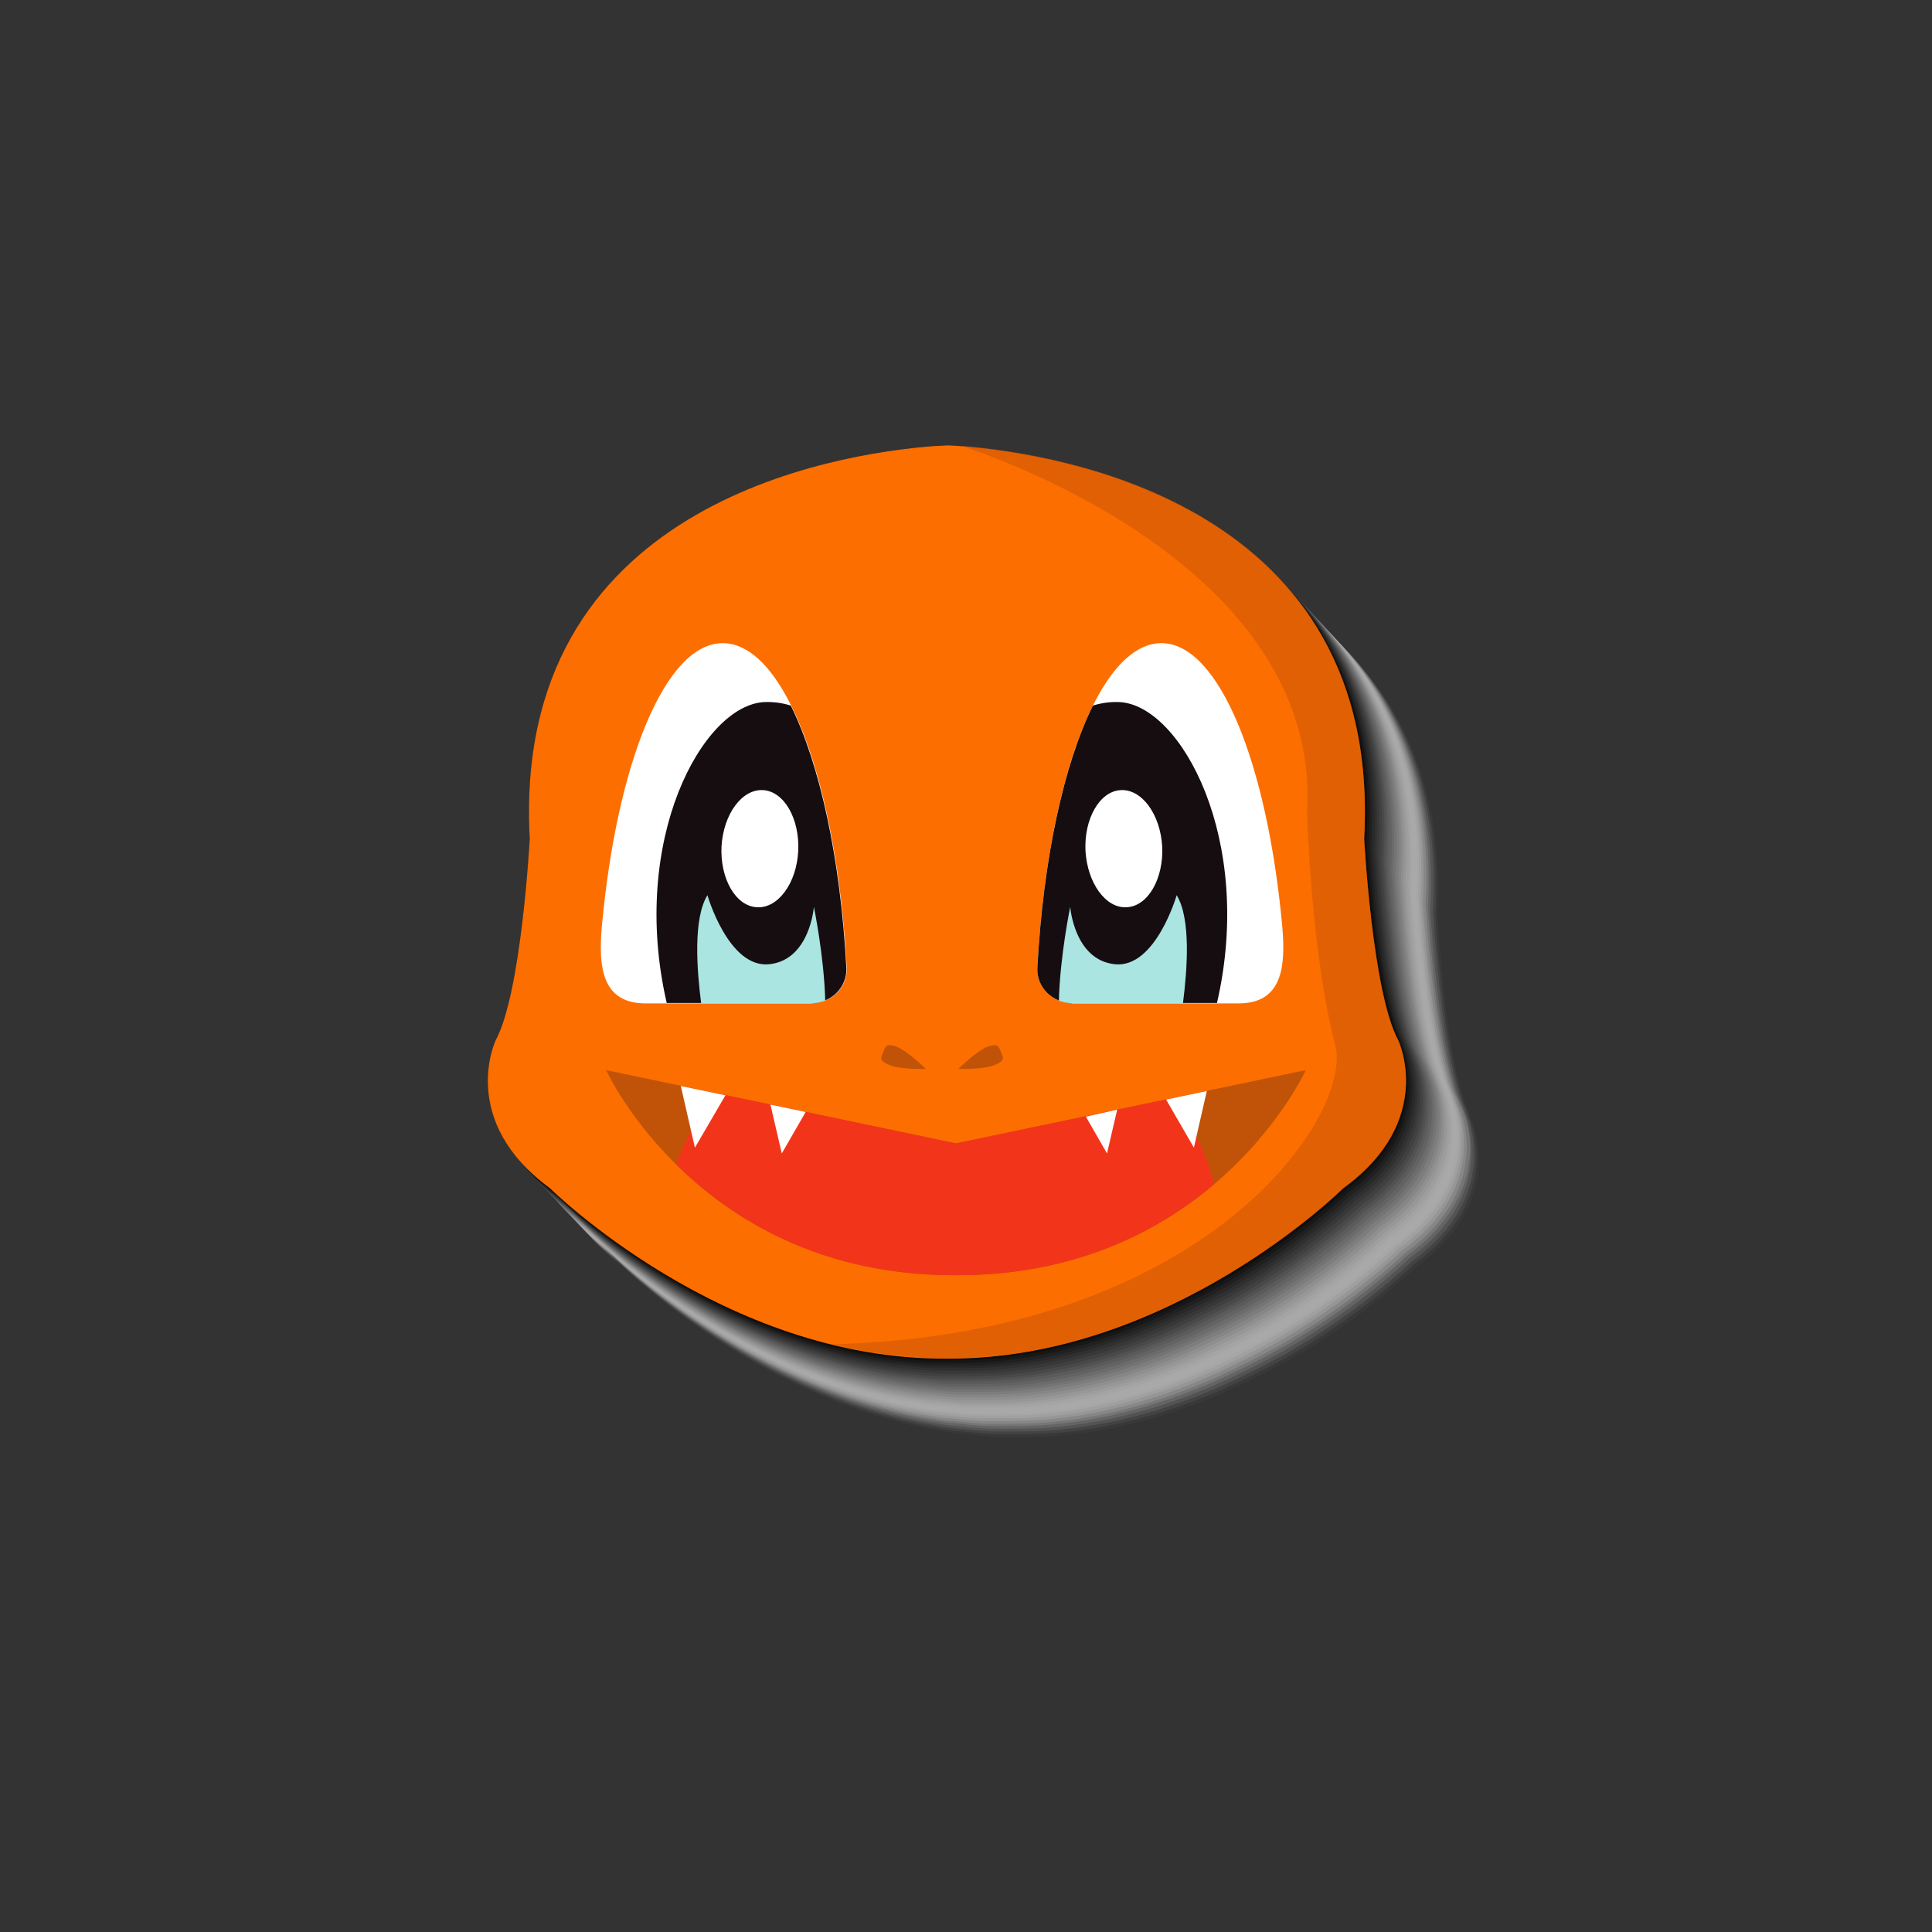 <?xml version="1.0" encoding="utf-8"?>
<svg id="master-artboard" viewBox="0 0 700 700" version="1.1" xmlns="http://www.w3.org/2000/svg" x="0px" y="0px" style="enable-background:new 0 0 1400 980;" width="700px" height="700px"><rect x="0" y="0" width="700" height="700" fill="#333333" stroke="none"/><rect id="ee-background" x="0" y="0" width="700" height="700" style="fill: white; fill-opacity: 0; pointer-events: none;"/>

<path class="st1" d="M829,540.7c-0.2-0.5-0.4-1-0.6-1.5c-0.2-0.5-0.4-1.1-0.5-1.6c-1-3.4-1.9-7.5-2.7-11.7&#10;&#9;&#9;&#9;c-2.8-15.7-3.8-34.5-3.8-34.5c1.2-21.5-3.1-38.5-10.6-51.9c-0.5-0.8-0.9-1.7-1.4-2.5c-2.5-4-5.2-7.7-8.2-11.1&#10;&#9;&#9;&#9;c-4.8-5.4-10.1-10-15.8-13.9c-1.4-1-2.9-1.9-4.3-2.8c-7.2-4.5-14.9-7.9-22.3-10.5c-4.5-1.6-8.8-2.9-13-4c-0.7-0.2-1.4-0.3-2.1-0.5&#10;&#9;&#9;&#9;c-1.4-0.3-2.7-0.6-4.1-0.9c-6.6-1.4-12.6-2.2-17.3-2.7c-1.4-0.1-2.7-0.3-3.9-0.4c-1.4-0.1-2.6-0.2-3.6-0.2c-1,0.1-2.2,0.1-3.6,0.2&#10;&#9;&#9;&#9;c-25.1,2-107.7,15-103,101.2c0,0-2.1,39.7-8.7,52c0,0-9.8,20.7,13.9,38.2c0,0,33,33.1,78.9,41.8c0,0,0.1,0,0.1,0&#10;&#9;&#9;&#9;c1.2,0.2,2.3,0.4,3.5,0.6c0,0,0,0,0.1,0c1.2,0.2,2.3,0.4,3.5,0.5c0.1,0,0.2,0,0.3,0c1,0.1,2.1,0.2,3.1,0.3c0.2,0,0.4,0,0.6,0.1&#10;&#9;&#9;&#9;c1.1,0.1,2.3,0.2,3.4,0.3c0.1,0,0.3,0,0.4,0c1,0.1,2,0.1,3,0.1c0.3,0,0.6,0,0.9,0c1.1,0,2.3,0,3.4,0l0,0h0l0,0&#10;&#9;&#9;&#9;c3.6,0,7.1-0.1,10.6-0.4c6.9-0.6,13.6-1.8,20-3.5c1.6-0.4,3.2-0.9,4.7-1.3c1.6-0.5,3.1-1,4.6-1.5c1.5-0.5,3-1,4.5-1.6&#10;&#9;&#9;&#9;c3.7-1.4,7.3-2.9,10.7-4.5c2.7-1.3,5.4-2.6,7.9-3.9c0.6-0.3,1.3-0.7,1.9-1c1.2-0.7,2.5-1.4,3.7-2c8.9-5.1,16.4-10.4,21.9-14.8&#10;&#9;&#9;&#9;c7-5.5,10.9-9.4,10.9-9.4c3-2.2,5.4-4.4,7.4-6.6c1.5-1.7,2.8-3.4,3.8-5c8.7-13.8,2.7-26.5,2.7-26.5&#10;&#9;&#9;&#9;C829.7,542.6,829.3,541.7,829,540.7z" style="opacity: 0; fill: rgb(255, 255, 255);" transform="matrix(1.418, 0, 0, 1.405, -642.841, -357.077)"/><path class="st2" d="M828.3,540.1c-0.2-0.5-0.4-1-0.6-1.5c-0.2-0.5-0.4-1.1-0.5-1.6c-1-3.4-1.9-7.5-2.7-11.7&#10;&#9;&#9;&#9;c-2.8-15.7-3.8-34.5-3.8-34.5c1.2-21.5-3.1-38.5-10.6-51.9c-0.5-0.8-0.9-1.7-1.4-2.5c-2.5-4-5.2-7.7-8.2-11.1&#10;&#9;&#9;&#9;c-4.8-5.4-10.1-10-15.8-13.9c-1.4-1-2.9-1.9-4.3-2.8c-7.2-4.5-14.9-7.9-22.3-10.5c-4.5-1.6-8.8-2.9-13-4c-0.7-0.2-1.4-0.3-2.1-0.5&#10;&#9;&#9;&#9;c-1.4-0.3-2.7-0.6-4.1-0.9c-6.6-1.4-12.6-2.2-17.3-2.7c-1.4-0.1-2.7-0.3-3.9-0.4c-1.4-0.1-2.6-0.2-3.6-0.2c-1,0.1-2.2,0.1-3.6,0.2&#10;&#9;&#9;&#9;c-25.1,2-107.7,15-103,101.2c0,0-2.1,39.7-8.7,52c0,0-9.8,20.7,13.9,38.2c0,0,33,33.1,78.9,41.8c0,0,0.1,0,0.1,0&#10;&#9;&#9;&#9;c1.2,0.2,2.3,0.4,3.5,0.6c0,0,0,0,0.1,0c1.2,0.2,2.3,0.4,3.5,0.5c0.1,0,0.2,0,0.3,0c1,0.1,2.1,0.2,3.1,0.3c0.2,0,0.4,0,0.6,0.1&#10;&#9;&#9;&#9;c1.1,0.1,2.3,0.2,3.4,0.3c0.1,0,0.3,0,0.4,0c1,0.1,2,0.1,3,0.1c0.3,0,0.6,0,0.9,0c1.1,0,2.3,0,3.4,0l0,0h0l0,0&#10;&#9;&#9;&#9;c3.6,0,7.1-0.1,10.6-0.4c6.9-0.6,13.6-1.8,20-3.5c1.6-0.4,3.2-0.9,4.7-1.3c1.6-0.5,3.1-1,4.6-1.5c1.5-0.5,3-1,4.5-1.6&#10;&#9;&#9;&#9;c3.7-1.4,7.3-2.9,10.7-4.5c2.7-1.3,5.4-2.6,7.9-3.9c0.6-0.3,1.3-0.7,1.9-1c1.2-0.7,2.5-1.4,3.7-2c8.9-5.1,16.4-10.4,21.9-14.8&#10;&#9;&#9;&#9;c7-5.5,10.9-9.4,10.9-9.4c3-2.2,5.4-4.4,7.4-6.6c1.5-1.7,2.8-3.4,3.8-5c8.7-13.8,2.7-26.5,2.7-26.5&#10;&#9;&#9;&#9;C829.1,541.9,828.7,541,828.3,540.1z" style="opacity: 0.032; fill: rgb(247, 247, 247);" transform="matrix(1.418, 0, 0, 1.405, -642.841, -357.077)"/><path class="st3" d="M827.7,539.4c-0.2-0.5-0.4-1-0.6-1.5c-0.2-0.5-0.4-1.1-0.5-1.6c-1-3.4-1.9-7.5-2.7-11.7&#10;&#9;&#9;&#9;c-2.8-15.7-3.8-34.5-3.8-34.5c1.2-21.5-3.1-38.5-10.6-51.9c-0.5-0.8-0.9-1.7-1.4-2.5c-2.5-4-5.2-7.7-8.2-11.1&#10;&#9;&#9;&#9;c-4.8-5.4-10.1-10-15.8-13.9c-1.4-1-2.9-1.9-4.3-2.8c-7.2-4.5-14.9-7.9-22.3-10.5c-4.5-1.6-8.8-2.9-13-4c-0.7-0.2-1.4-0.3-2.1-0.5&#10;&#9;&#9;&#9;c-1.4-0.3-2.7-0.6-4.1-0.9c-6.6-1.4-12.6-2.2-17.3-2.7c-1.4-0.1-2.7-0.3-3.9-0.4c-1.4-0.1-2.6-0.2-3.6-0.2c-1,0.1-2.2,0.1-3.6,0.2&#10;&#9;&#9;&#9;c-25.1,2-107.7,15-103,101.2c0,0-2.1,39.7-8.7,52c0,0-9.8,20.7,13.9,38.2c0,0,33,33.1,78.9,41.8c0,0,0.1,0,0.1,0&#10;&#9;&#9;&#9;c1.2,0.2,2.3,0.4,3.5,0.6c0,0,0,0,0.1,0c1.2,0.2,2.3,0.4,3.5,0.5c0.1,0,0.2,0,0.3,0c1,0.1,2.1,0.2,3.1,0.3c0.2,0,0.4,0,0.6,0.1&#10;&#9;&#9;&#9;c1.1,0.1,2.3,0.2,3.4,0.3c0.1,0,0.3,0,0.4,0c1,0.1,2,0.1,3,0.1c0.3,0,0.6,0,0.9,0c1.1,0,2.3,0,3.4,0l0,0h0l0,0&#10;&#9;&#9;&#9;c3.6,0,7.1-0.1,10.6-0.4c6.9-0.6,13.6-1.8,20-3.5c1.6-0.4,3.2-0.9,4.7-1.3s3.1-1,4.6-1.5c1.5-0.5,3-1,4.5-1.6&#10;&#9;&#9;&#9;c3.7-1.4,7.3-2.9,10.7-4.5c2.7-1.3,5.4-2.6,7.9-3.9c0.6-0.3,1.3-0.7,1.9-1c1.2-0.7,2.5-1.4,3.7-2c8.9-5.1,16.4-10.4,21.9-14.8&#10;&#9;&#9;&#9;c7-5.5,10.9-9.4,10.9-9.4c3-2.2,5.4-4.4,7.4-6.6c1.5-1.7,2.8-3.4,3.8-5c8.7-13.8,2.7-26.5,2.7-26.5&#10;&#9;&#9;&#9;C828.5,541.2,828.1,540.3,827.7,539.4z" style="opacity: 0.065; fill: rgb(239, 239, 239);" transform="matrix(1.418, 0, 0, 1.405, -642.841, -357.077)"/><path class="st4" d="M827.1,538.7c-0.2-0.5-0.4-1-0.6-1.5c-0.2-0.5-0.4-1.1-0.5-1.6c-1-3.4-1.9-7.5-2.7-11.7&#10;&#9;&#9;&#9;c-2.8-15.7-3.8-34.5-3.8-34.5c1.2-21.5-3.1-38.5-10.6-51.9c-0.5-0.8-0.9-1.7-1.4-2.5c-2.5-4-5.2-7.7-8.2-11.1&#10;&#9;&#9;&#9;c-4.8-5.4-10.1-10-15.8-13.9c-1.4-1-2.9-1.9-4.3-2.8c-7.2-4.5-14.9-7.9-22.3-10.5c-4.5-1.6-8.8-2.9-13-4c-0.7-0.2-1.4-0.3-2.1-0.5&#10;&#9;&#9;&#9;c-1.4-0.3-2.7-0.6-4.1-0.9c-6.6-1.4-12.6-2.2-17.3-2.7c-1.4-0.1-2.7-0.3-3.9-0.4c-1.4-0.1-2.6-0.2-3.6-0.2c-1,0.1-2.2,0.1-3.6,0.2&#10;&#9;&#9;&#9;c-25.1,2-107.7,15-103,101.2c0,0-2.1,39.7-8.7,52c0,0-9.8,20.7,13.9,38.2c0,0,33,33.1,78.9,41.8c0,0,0.1,0,0.1,0&#10;&#9;&#9;&#9;c1.2,0.2,2.3,0.4,3.5,0.6c0,0,0,0,0.1,0c1.2,0.2,2.3,0.4,3.5,0.5c0.1,0,0.2,0,0.3,0c1,0.1,2.1,0.2,3.1,0.3c0.2,0,0.4,0,0.6,0.1&#10;&#9;&#9;&#9;c1.1,0.1,2.3,0.2,3.4,0.3c0.1,0,0.3,0,0.4,0c1,0.1,2,0.1,3,0.1c0.3,0,0.6,0,0.9,0c1.1,0,2.3,0,3.4,0l0,0h0l0,0&#10;&#9;&#9;&#9;c3.6,0,7.1-0.1,10.6-0.4c6.9-0.6,13.6-1.8,20-3.5c1.6-0.4,3.2-0.9,4.7-1.3c1.6-0.5,3.1-1,4.6-1.5c1.5-0.5,3-1,4.5-1.6&#10;&#9;&#9;&#9;c3.7-1.4,7.3-2.9,10.7-4.5c2.7-1.3,5.4-2.6,7.9-3.9c0.6-0.3,1.3-0.7,1.9-1c1.2-0.7,2.5-1.4,3.7-2c8.9-5.1,16.4-10.4,21.9-14.8&#10;&#9;&#9;&#9;c7-5.5,10.9-9.4,10.9-9.4c3-2.2,5.4-4.4,7.4-6.6c1.5-1.7,2.8-3.4,3.8-5c8.7-13.8,2.7-26.5,2.7-26.5&#10;&#9;&#9;&#9;C827.8,540.5,827.4,539.7,827.1,538.7z" style="opacity: 0.097; fill: rgb(231, 231, 231);" transform="matrix(1.418, 0, 0, 1.405, -642.841, -357.077)"/><path class="st5" d="M826.4,538c-0.2-0.5-0.4-1-0.6-1.5c-0.2-0.5-0.4-1.1-0.5-1.6c-1-3.4-1.9-7.5-2.7-11.7&#10;&#9;&#9;&#9;c-2.8-15.7-3.8-34.5-3.8-34.5c1.2-21.5-3.1-38.5-10.6-51.9c-0.5-0.8-0.9-1.7-1.4-2.5c-2.5-4-5.2-7.7-8.2-11.1&#10;&#9;&#9;&#9;c-4.8-5.4-10.1-10-15.8-13.9c-1.4-1-2.9-1.9-4.3-2.8c-7.2-4.5-14.9-7.9-22.3-10.5c-4.5-1.6-8.8-2.9-13-4c-0.7-0.2-1.4-0.3-2.1-0.5&#10;&#9;&#9;&#9;c-1.4-0.3-2.7-0.6-4.1-0.9c-6.6-1.4-12.6-2.2-17.3-2.7c-1.4-0.1-2.7-0.3-3.9-0.4c-1.4-0.1-2.6-0.2-3.6-0.2c-1,0.1-2.2,0.1-3.6,0.2&#10;&#9;&#9;&#9;c-25.1,2-107.7,15-103,101.2c0,0-2.1,39.7-8.7,52c0,0-9.8,20.7,13.9,38.2c0,0,33,33.1,78.9,41.8c0,0,0.1,0,0.1,0&#10;&#9;&#9;&#9;c1.2,0.2,2.3,0.4,3.5,0.6c0,0,0,0,0.1,0c1.2,0.2,2.3,0.4,3.5,0.5c0.1,0,0.2,0,0.3,0c1,0.1,2.1,0.2,3.1,0.3c0.2,0,0.4,0,0.6,0.1&#10;&#9;&#9;&#9;c1.1,0.1,2.3,0.2,3.4,0.3c0.1,0,0.3,0,0.4,0c1,0.1,2,0.1,3,0.1c0.3,0,0.6,0,0.9,0c1.1,0,2.3,0,3.4,0l0,0h0l0,0&#10;&#9;&#9;&#9;c3.6,0,7.1-0.1,10.6-0.4c6.9-0.6,13.6-1.8,20-3.5c1.6-0.4,3.2-0.9,4.7-1.3s3.1-1,4.6-1.5c1.5-0.5,3-1,4.5-1.6&#10;&#9;&#9;&#9;c3.7-1.4,7.3-2.9,10.7-4.5c2.7-1.3,5.4-2.6,7.9-3.9c0.6-0.3,1.3-0.7,1.9-1c1.2-0.7,2.5-1.4,3.7-2c8.9-5.1,16.4-10.4,21.9-14.8&#10;&#9;&#9;&#9;c7-5.5,10.9-9.4,10.9-9.4c3-2.2,5.4-4.4,7.4-6.6c1.5-1.7,2.8-3.4,3.8-5c8.7-13.8,2.7-26.5,2.7-26.5&#10;&#9;&#9;&#9;C827.2,539.9,826.8,539,826.4,538z" style="opacity: 0.129; fill: rgb(223, 223, 223);" transform="matrix(1.418, 0, 0, 1.405, -642.841, -357.077)"/><path class="st6" d="M825.8,537.3c-0.2-0.5-0.4-1-0.6-1.5c-0.2-0.5-0.4-1.1-0.5-1.6c-1-3.4-1.9-7.5-2.7-11.7&#10;&#9;&#9;&#9;c-2.8-15.7-3.8-34.5-3.8-34.5c1.2-21.5-3.1-38.5-10.6-51.9c-0.5-0.8-0.9-1.7-1.4-2.5c-2.5-4-5.2-7.7-8.2-11.1&#10;&#9;&#9;&#9;c-4.8-5.4-10.1-10-15.8-13.9c-1.4-1-2.9-1.9-4.3-2.8c-7.2-4.5-14.9-7.9-22.3-10.5c-4.5-1.6-8.8-2.9-13-4c-0.7-0.2-1.4-0.3-2.1-0.5&#10;&#9;&#9;&#9;c-1.4-0.3-2.7-0.6-4.1-0.9c-6.6-1.4-12.6-2.2-17.3-2.7c-1.4-0.1-2.7-0.3-3.9-0.4c-1.4-0.1-2.6-0.2-3.6-0.2c-1,0.1-2.2,0.1-3.6,0.2&#10;&#9;&#9;&#9;c-25.1,2-107.7,15-103,101.2c0,0-2.1,39.7-8.7,52c0,0-9.8,20.7,13.9,38.2c0,0,33,33.1,78.9,41.8c0,0,0.1,0,0.1,0&#10;&#9;&#9;&#9;c1.2,0.2,2.3,0.4,3.5,0.6c0,0,0,0,0.1,0c1.2,0.2,2.3,0.4,3.5,0.5c0.1,0,0.2,0,0.3,0c1,0.1,2.1,0.2,3.1,0.3c0.2,0,0.4,0,0.6,0.1&#10;&#9;&#9;&#9;c1.1,0.1,2.3,0.2,3.4,0.3c0.1,0,0.3,0,0.4,0c1,0.1,2,0.1,3,0.1c0.3,0,0.6,0,0.9,0c1.1,0,2.3,0,3.4,0l0,0h0l0,0&#10;&#9;&#9;&#9;c3.6,0,7.1-0.1,10.6-0.4c6.9-0.6,13.6-1.8,20-3.5c1.6-0.4,3.2-0.9,4.7-1.3c1.6-0.5,3.1-1,4.6-1.5c1.5-0.5,3-1,4.5-1.6&#10;&#9;&#9;&#9;c3.7-1.4,7.3-2.9,10.7-4.5c2.7-1.3,5.4-2.6,7.9-3.9c0.6-0.3,1.3-0.7,1.9-1c1.2-0.7,2.5-1.4,3.7-2c8.9-5.1,16.4-10.4,21.9-14.8&#10;&#9;&#9;&#9;c7-5.5,10.9-9.4,10.9-9.4c3-2.2,5.4-4.4,7.4-6.6c1.5-1.7,2.8-3.4,3.8-5C833,552.6,827,540,827,540&#10;&#9;&#9;&#9;C826.6,539.2,826.2,538.3,825.8,537.3z" style="opacity: 0.161; fill: rgb(215, 215, 215);" transform="matrix(1.418, 0, 0, 1.405, -642.841, -357.077)"/><path class="st7" d="M825.2,536.7c-0.2-0.5-0.4-1-0.6-1.5c-0.2-0.5-0.4-1.1-0.5-1.6c-1-3.4-1.9-7.5-2.7-11.7&#10;&#9;&#9;&#9;c-2.8-15.7-3.8-34.5-3.8-34.5c1.2-21.5-3.1-38.5-10.6-51.9c-0.5-0.8-0.9-1.7-1.4-2.5c-2.5-4-5.2-7.7-8.2-11.1&#10;&#9;&#9;&#9;c-4.8-5.4-10.1-10-15.8-13.9c-1.4-1-2.9-1.9-4.3-2.8c-7.2-4.5-14.9-7.9-22.3-10.5c-4.5-1.6-8.8-2.9-13-4c-0.7-0.2-1.4-0.3-2.1-0.5&#10;&#9;&#9;&#9;c-1.4-0.3-2.7-0.6-4.1-0.9c-6.6-1.4-12.6-2.2-17.3-2.7c-1.4-0.1-2.7-0.3-3.9-0.4c-1.4-0.1-2.6-0.2-3.6-0.2c-1,0.1-2.2,0.1-3.6,0.2&#10;&#9;&#9;&#9;c-25.1,2-107.7,15-103,101.2c0,0-2.1,39.7-8.7,52c0,0-9.8,20.7,13.9,38.2c0,0,33,33.1,78.9,41.8c0,0,0.1,0,0.1,0&#10;&#9;&#9;&#9;c1.2,0.2,2.3,0.4,3.5,0.6c0,0,0,0,0.1,0c1.2,0.2,2.3,0.4,3.5,0.5c0.1,0,0.2,0,0.3,0c1,0.1,2.1,0.2,3.1,0.3c0.2,0,0.4,0,0.6,0.1&#10;&#9;&#9;&#9;c1.1,0.1,2.3,0.2,3.4,0.3c0.1,0,0.3,0,0.4,0c1,0.1,2,0.1,3,0.1c0.3,0,0.6,0,0.9,0c1.1,0,2.3,0,3.4,0l0,0h0l0,0&#10;&#9;&#9;&#9;c3.6,0,7.1-0.1,10.6-0.4c6.9-0.6,13.6-1.8,20-3.5c1.6-0.4,3.2-0.9,4.7-1.3c1.6-0.5,3.1-1,4.6-1.5c1.5-0.5,3-1,4.5-1.6&#10;&#9;&#9;&#9;c3.7-1.4,7.3-2.9,10.7-4.5c2.7-1.3,5.4-2.6,7.9-3.9c0.6-0.3,1.3-0.7,1.9-1c1.2-0.7,2.5-1.4,3.7-2c8.9-5.1,16.4-10.4,21.9-14.8&#10;&#9;&#9;&#9;c7-5.5,10.9-9.4,10.9-9.4c3-2.2,5.4-4.4,7.4-6.6c1.5-1.7,2.8-3.4,3.8-5c8.7-13.8,2.7-26.5,2.7-26.5&#10;&#9;&#9;&#9;C826,538.5,825.6,537.6,825.2,536.7z" style="opacity: 0.194; fill: rgb(207, 207, 207);" transform="matrix(1.418, 0, 0, 1.405, -642.841, -357.077)"/><path class="st8" d="M824.5,536c-0.2-0.5-0.4-1-0.6-1.5c-0.2-0.5-0.4-1.1-0.5-1.6c-1-3.4-1.9-7.5-2.7-11.7&#10;&#9;&#9;&#9;c-2.8-15.7-3.8-34.5-3.8-34.5c1.2-21.5-3.1-38.5-10.6-51.9c-0.5-0.8-0.9-1.7-1.4-2.5c-2.5-4-5.2-7.7-8.2-11.1&#10;&#9;&#9;&#9;c-4.8-5.4-10.1-10-15.8-13.9c-1.4-1-2.9-1.9-4.3-2.8c-7.2-4.5-14.9-7.9-22.3-10.5c-4.5-1.6-8.8-2.9-13-4c-0.7-0.2-1.4-0.3-2.1-0.5&#10;&#9;&#9;&#9;c-1.4-0.3-2.7-0.6-4.1-0.9c-6.6-1.4-12.6-2.2-17.3-2.7c-1.4-0.1-2.7-0.3-3.9-0.4c-1.4-0.1-2.6-0.2-3.6-0.2c-1,0.1-2.2,0.1-3.6,0.2&#10;&#9;&#9;&#9;c-25.1,2-107.7,15-103,101.2c0,0-2.1,39.7-8.7,52c0,0-9.8,20.7,13.9,38.2c0,0,33,33.1,78.9,41.8c0,0,0.1,0,0.1,0&#10;&#9;&#9;&#9;c1.2,0.2,2.3,0.4,3.5,0.6c0,0,0,0,0.1,0c1.2,0.2,2.3,0.4,3.5,0.5c0.1,0,0.2,0,0.3,0c1,0.1,2.1,0.2,3.1,0.3c0.2,0,0.4,0,0.6,0.1&#10;&#9;&#9;&#9;c1.1,0.1,2.3,0.2,3.4,0.3c0.1,0,0.3,0,0.4,0c1,0.1,2,0.1,3,0.1c0.3,0,0.6,0,0.9,0c1.1,0,2.3,0,3.4,0l0,0h0l0,0&#10;&#9;&#9;&#9;c3.6,0,7.1-0.1,10.6-0.4c6.9-0.6,13.6-1.8,20-3.5c1.6-0.4,3.2-0.9,4.7-1.3c1.6-0.5,3.1-1,4.6-1.5c1.5-0.5,3-1,4.5-1.6&#10;&#9;&#9;&#9;c3.7-1.4,7.3-2.9,10.7-4.5c2.7-1.3,5.4-2.6,7.9-3.9c0.6-0.3,1.3-0.7,1.9-1c1.2-0.7,2.5-1.4,3.7-2c8.9-5.1,16.4-10.4,21.9-14.8&#10;&#9;&#9;&#9;c7-5.5,10.9-9.4,10.9-9.4c3-2.2,5.4-4.4,7.4-6.6c1.5-1.7,2.8-3.4,3.8-5c8.7-13.8,2.7-26.5,2.7-26.5&#10;&#9;&#9;&#9;C825.3,537.8,824.9,537,824.5,536z" style="opacity: 0.226; fill: rgb(199, 199, 199);" transform="matrix(1.418, 0, 0, 1.405, -642.841, -357.077)"/><path class="st9" d="M823.9,535.3c-0.2-0.5-0.4-1-0.6-1.5c-0.2-0.5-0.4-1.1-0.5-1.6c-1-3.4-1.9-7.5-2.7-11.7&#10;&#9;&#9;&#9;c-2.8-15.7-3.8-34.5-3.8-34.5c1.2-21.5-3.1-38.5-10.6-51.9c-0.5-0.8-0.9-1.7-1.4-2.5c-2.5-4-5.2-7.7-8.2-11.1&#10;&#9;&#9;&#9;c-4.8-5.4-10.1-10-15.8-13.9c-1.4-1-2.9-1.9-4.3-2.8c-7.2-4.5-14.9-7.9-22.3-10.5c-4.5-1.6-8.8-2.9-13-4c-0.7-0.2-1.4-0.3-2.1-0.5&#10;&#9;&#9;&#9;c-1.4-0.3-2.7-0.6-4.1-0.9c-6.6-1.4-12.6-2.2-17.3-2.7c-1.4-0.1-2.7-0.3-3.9-0.4c-1.4-0.1-2.6-0.2-3.6-0.2c-1,0.1-2.2,0.1-3.6,0.2&#10;&#9;&#9;&#9;c-25.1,2-107.7,15-103,101.2c0,0-2.1,39.7-8.7,52c0,0-9.8,20.7,13.9,38.2c0,0,33,33.1,78.9,41.8c0,0,0.1,0,0.1,0&#10;&#9;&#9;&#9;c1.2,0.2,2.3,0.4,3.5,0.6c0,0,0,0,0.1,0c1.2,0.2,2.3,0.4,3.5,0.5c0.1,0,0.2,0,0.3,0c1,0.1,2.1,0.2,3.1,0.3c0.2,0,0.4,0,0.6,0.1&#10;&#9;&#9;&#9;c1.1,0.1,2.3,0.2,3.4,0.3c0.1,0,0.3,0,0.4,0c1,0.1,2,0.1,3,0.1c0.3,0,0.6,0,0.9,0c1.1,0,2.3,0,3.4,0l0,0h0l0,0&#10;&#9;&#9;&#9;c3.6,0,7.1-0.1,10.6-0.4c6.9-0.6,13.6-1.8,20-3.5c1.6-0.4,3.2-0.9,4.7-1.3c1.6-0.5,3.1-1,4.6-1.5c1.5-0.5,3-1,4.5-1.6&#10;&#9;&#9;&#9;c3.7-1.4,7.3-2.9,10.7-4.5c2.7-1.3,5.4-2.6,7.9-3.9c0.6-0.3,1.3-0.7,1.9-1c1.2-0.7,2.5-1.4,3.7-2c8.9-5.1,16.4-10.4,21.9-14.8&#10;&#9;&#9;&#9;c7-5.5,10.9-9.4,10.9-9.4c3-2.2,5.4-4.4,7.4-6.6c1.5-1.7,2.8-3.4,3.8-5c8.7-13.8,2.7-26.5,2.7-26.5&#10;&#9;&#9;&#9;C824.7,537.2,824.3,536.3,823.9,535.3z" style="opacity: 0.258; fill: rgb(191, 191, 191);" transform="matrix(1.418, 0, 0, 1.405, -642.841, -357.077)"/><path class="st10" d="M823.3,534.6c-0.2-0.5-0.4-1-0.6-1.5c-0.2-0.5-0.4-1.1-0.5-1.6c-1-3.4-1.9-7.5-2.7-11.7&#10;&#9;&#9;&#9;c-2.8-15.7-3.8-34.5-3.8-34.5c1.2-21.5-3.1-38.5-10.6-51.9c-0.5-0.8-0.9-1.7-1.4-2.5c-2.5-4-5.2-7.7-8.2-11.1&#10;&#9;&#9;&#9;c-4.8-5.4-10.1-10-15.8-13.9c-1.4-1-2.9-1.9-4.3-2.8c-7.2-4.5-14.9-7.9-22.3-10.5c-4.5-1.6-8.8-2.9-13-4c-0.7-0.2-1.4-0.3-2.1-0.5&#10;&#9;&#9;&#9;c-1.4-0.3-2.7-0.6-4.1-0.9c-6.6-1.4-12.6-2.2-17.3-2.7c-1.4-0.1-2.7-0.3-3.9-0.4c-1.4-0.1-2.6-0.2-3.6-0.2c-1,0.1-2.2,0.1-3.6,0.2&#10;&#9;&#9;&#9;c-25.1,2-107.7,15-103,101.2c0,0-2.1,39.7-8.7,52c0,0-9.8,20.7,13.9,38.2c0,0,33,33.1,78.9,41.8c0,0,0.1,0,0.1,0&#10;&#9;&#9;&#9;c1.2,0.2,2.3,0.4,3.5,0.6c0,0,0,0,0.1,0c1.2,0.2,2.3,0.4,3.5,0.5c0.1,0,0.2,0,0.3,0c1,0.1,2.1,0.2,3.1,0.3c0.2,0,0.4,0,0.6,0.1&#10;&#9;&#9;&#9;c1.1,0.1,2.3,0.2,3.4,0.3c0.1,0,0.3,0,0.4,0c1,0.1,2,0.1,3,0.1c0.3,0,0.6,0,0.9,0c1.1,0,2.3,0,3.4,0l0,0h0l0,0&#10;&#9;&#9;&#9;c3.6,0,7.1-0.1,10.6-0.4c6.9-0.6,13.6-1.8,20-3.5c1.6-0.4,3.2-0.9,4.7-1.3c1.6-0.5,3.1-1,4.6-1.5c1.5-0.5,3-1,4.5-1.6&#10;&#9;&#9;&#9;c3.7-1.4,7.3-2.9,10.7-4.5c2.7-1.3,5.4-2.6,7.9-3.9c0.6-0.3,1.3-0.7,1.9-1c1.2-0.7,2.5-1.4,3.7-2c8.9-5.1,16.4-10.4,21.9-14.8&#10;&#9;&#9;&#9;c7-5.5,10.9-9.4,10.9-9.4c3-2.2,5.4-4.4,7.4-6.6c1.5-1.7,2.8-3.4,3.8-5c8.7-13.8,2.7-26.5,2.7-26.5&#10;&#9;&#9;&#9;C824.1,536.5,823.7,535.6,823.3,534.6z" style="opacity: 0.29; fill: rgb(183, 183, 183);" transform="matrix(1.418, 0, 0, 1.405, -642.841, -357.077)"/><path class="st11" d="M822.7,534c-0.2-0.5-0.4-1-0.6-1.5c-0.2-0.5-0.4-1.1-0.5-1.6c-1-3.4-1.9-7.5-2.7-11.7&#10;&#9;&#9;&#9;c-2.8-15.7-3.8-34.5-3.8-34.5c1.2-21.5-3.1-38.5-10.6-51.9c-0.5-0.8-0.9-1.7-1.4-2.5c-2.5-4-5.2-7.7-8.2-11.1&#10;&#9;&#9;&#9;c-4.8-5.4-10.1-10-15.8-13.9c-1.4-1-2.9-1.9-4.3-2.8c-7.2-4.5-14.9-7.9-22.3-10.5c-4.5-1.6-8.8-2.9-13-4c-0.7-0.2-1.4-0.3-2.1-0.5&#10;&#9;&#9;&#9;c-1.4-0.3-2.7-0.6-4.1-0.9c-6.6-1.4-12.6-2.2-17.3-2.7c-1.4-0.1-2.7-0.3-3.9-0.4c-1.4-0.1-2.6-0.2-3.6-0.2c-1,0.1-2.2,0.1-3.6,0.2&#10;&#9;&#9;&#9;c-25.1,2-107.7,15-103,101.2c0,0-2.1,39.7-8.7,52c0,0-9.8,20.7,13.9,38.2c0,0,33,33.1,78.9,41.8c0,0,0.1,0,0.1,0&#10;&#9;&#9;&#9;c1.2,0.2,2.3,0.4,3.5,0.6c0,0,0,0,0.1,0c1.2,0.2,2.3,0.4,3.5,0.5c0.1,0,0.2,0,0.3,0c1,0.1,2.1,0.2,3.1,0.3c0.2,0,0.4,0,0.6,0.1&#10;&#9;&#9;&#9;c1.1,0.1,2.3,0.2,3.4,0.3c0.1,0,0.3,0,0.4,0c1,0.1,2,0.1,3,0.1c0.3,0,0.6,0,0.9,0c1.1,0,2.3,0,3.4,0l0,0h0l0,0&#10;&#9;&#9;&#9;c3.6,0,7.1-0.1,10.6-0.4c6.9-0.6,13.6-1.8,20-3.5c1.6-0.4,3.2-0.9,4.7-1.3c1.6-0.5,3.1-1,4.6-1.5c1.5-0.5,3-1,4.5-1.6&#10;&#9;&#9;&#9;c3.7-1.4,7.3-2.9,10.7-4.5c2.7-1.3,5.4-2.6,7.9-3.9c0.6-0.3,1.3-0.7,1.9-1c1.2-0.7,2.5-1.4,3.7-2c8.9-5.1,16.4-10.4,21.9-14.8&#10;&#9;&#9;&#9;c7-5.5,10.9-9.4,10.9-9.4c3-2.2,5.4-4.4,7.4-6.6c1.5-1.7,2.8-3.4,3.8-5c8.7-13.8,2.7-26.5,2.7-26.5&#10;&#9;&#9;&#9;C823.4,535.8,823,534.9,822.7,534z" style="opacity: 0.323; fill: rgb(175, 175, 175);" transform="matrix(1.418, 0, 0, 1.405, -642.841, -357.077)"/><path class="st12" d="M822,533.3c-0.2-0.5-0.4-1-0.6-1.5c-0.2-0.5-0.4-1.1-0.5-1.6c-1-3.4-1.9-7.5-2.7-11.7&#10;&#9;&#9;&#9;c-2.8-15.7-3.8-34.5-3.8-34.5c1.2-21.5-3.1-38.5-10.6-51.9c-0.5-0.8-0.9-1.7-1.4-2.5c-2.5-4-5.2-7.7-8.2-11.1&#10;&#9;&#9;&#9;c-4.8-5.4-10.1-10-15.8-13.9c-1.4-1-2.9-1.9-4.3-2.8c-7.2-4.5-14.9-7.9-22.3-10.5c-4.5-1.6-8.8-2.9-13-4c-0.7-0.2-1.4-0.3-2.1-0.5&#10;&#9;&#9;&#9;c-1.4-0.3-2.7-0.6-4.1-0.9c-6.6-1.4-12.6-2.2-17.3-2.7c-1.4-0.1-2.7-0.3-3.9-0.4c-1.4-0.1-2.6-0.2-3.6-0.2c-1,0.1-2.2,0.1-3.6,0.2&#10;&#9;&#9;&#9;c-25.1,2-107.7,15-103,101.2c0,0-2.1,39.7-8.7,52c0,0-9.8,20.7,13.9,38.2c0,0,33,33.1,78.9,41.8c0,0,0.1,0,0.1,0&#10;&#9;&#9;&#9;c1.2,0.2,2.3,0.4,3.5,0.6c0,0,0,0,0.1,0c1.2,0.2,2.3,0.4,3.5,0.5c0.1,0,0.2,0,0.3,0c1,0.1,2.1,0.2,3.1,0.3c0.2,0,0.4,0,0.6,0.1&#10;&#9;&#9;&#9;c1.1,0.1,2.3,0.2,3.4,0.3c0.1,0,0.3,0,0.4,0c1,0.1,2,0.1,3,0.1c0.3,0,0.6,0,0.9,0c1.1,0,2.3,0,3.4,0h0h0l0,0&#10;&#9;&#9;&#9;c3.6,0,7.1-0.1,10.6-0.4c6.9-0.6,13.6-1.8,20-3.5c1.6-0.4,3.2-0.9,4.7-1.3s3.1-1,4.6-1.5c1.5-0.5,3-1,4.5-1.6&#10;&#9;&#9;&#9;c3.7-1.4,7.3-2.9,10.7-4.5c2.7-1.3,5.4-2.6,7.9-3.9c0.6-0.3,1.3-0.7,1.9-1c1.2-0.7,2.5-1.4,3.7-2c8.9-5.1,16.4-10.4,21.9-14.8&#10;&#9;&#9;&#9;c7-5.5,10.9-9.4,10.9-9.4c3-2.2,5.4-4.4,7.4-6.6c1.5-1.7,2.8-3.4,3.8-5c8.7-13.8,2.7-26.5,2.7-26.5&#10;&#9;&#9;&#9;C822.8,535.1,822.4,534.3,822,533.3z" style="opacity: 0.355; fill: rgb(167, 167, 167);" transform="matrix(1.418, 0, 0, 1.405, -642.841, -357.077)"/><path class="st13" d="M821.4,532.6c-0.2-0.5-0.4-1-0.6-1.5c-0.2-0.5-0.4-1.1-0.5-1.6c-1-3.4-1.9-7.5-2.7-11.7&#10;&#9;&#9;&#9;c-2.8-15.7-3.8-34.5-3.8-34.5c1.2-21.5-3.1-38.5-10.6-51.9c-0.5-0.8-0.9-1.7-1.4-2.5c-2.5-4-5.2-7.7-8.2-11.1&#10;&#9;&#9;&#9;c-4.8-5.4-10.1-10-15.8-13.9c-1.4-1-2.9-1.9-4.3-2.8c-7.2-4.5-14.9-7.9-22.3-10.5c-4.5-1.6-8.8-2.9-13-4c-0.7-0.2-1.4-0.3-2.1-0.5&#10;&#9;&#9;&#9;c-1.4-0.3-2.7-0.6-4.1-0.9c-6.6-1.4-12.6-2.2-17.3-2.7c-1.4-0.1-2.7-0.3-3.9-0.4c-1.4-0.1-2.6-0.2-3.6-0.2c-1,0.1-2.2,0.1-3.6,0.2&#10;&#9;&#9;&#9;c-25.1,2-107.7,15-103,101.2c0,0-2.1,39.7-8.7,52c0,0-9.8,20.7,13.9,38.2c0,0,33,33.1,78.9,41.8c0,0,0.1,0,0.1,0&#10;&#9;&#9;&#9;c1.2,0.2,2.3,0.4,3.5,0.6c0,0,0,0,0.1,0c1.2,0.2,2.3,0.4,3.5,0.5c0.1,0,0.2,0,0.3,0c1,0.1,2.1,0.2,3.1,0.3c0.2,0,0.4,0,0.6,0.1&#10;&#9;&#9;&#9;c1.1,0.1,2.3,0.2,3.4,0.3c0.1,0,0.3,0,0.4,0c1,0.1,2,0.1,3,0.1c0.3,0,0.6,0,0.9,0c1.1,0,2.3,0,3.4,0h0h0l0,0&#10;&#9;&#9;&#9;c3.6,0,7.1-0.1,10.6-0.4c6.9-0.6,13.6-1.8,20-3.5c1.6-0.4,3.2-0.9,4.7-1.3c1.6-0.5,3.1-1,4.6-1.5c1.5-0.5,3-1,4.5-1.6&#10;&#9;&#9;&#9;c3.7-1.4,7.3-2.9,10.7-4.5c2.7-1.3,5.4-2.6,7.9-3.9c0.6-0.3,1.3-0.7,1.9-1c1.2-0.7,2.5-1.4,3.7-2c8.9-5.1,16.4-10.4,21.9-14.8&#10;&#9;&#9;&#9;c7-5.5,10.9-9.4,10.9-9.4c3-2.2,5.4-4.4,7.4-6.6c1.5-1.7,2.8-3.4,3.8-5c8.7-13.8,2.7-26.5,2.7-26.5&#10;&#9;&#9;&#9;C822.2,534.5,821.8,533.6,821.4,532.6z" style="opacity: 0.387; fill: rgb(159, 159, 159);" transform="matrix(1.418, 0, 0, 1.405, -642.841, -357.077)"/><path class="st14" d="M820.8,531.9c-0.2-0.5-0.4-1-0.6-1.5c-0.2-0.5-0.4-1.1-0.5-1.6c-1-3.4-1.9-7.5-2.7-11.7&#10;&#9;&#9;&#9;c-2.8-15.7-3.8-34.5-3.8-34.5c1.2-21.5-3.1-38.5-10.6-51.9c-0.5-0.8-0.9-1.7-1.4-2.5c-2.5-4-5.2-7.7-8.2-11.1&#10;&#9;&#9;&#9;c-4.8-5.4-10.1-10-15.8-13.9c-1.4-1-2.9-1.9-4.3-2.8c-7.2-4.5-14.9-7.9-22.3-10.5c-4.5-1.6-8.8-2.9-13-4c-0.7-0.2-1.4-0.3-2.1-0.5&#10;&#9;&#9;&#9;c-1.4-0.3-2.7-0.6-4.1-0.9c-6.6-1.4-12.6-2.2-17.3-2.7c-1.4-0.1-2.7-0.3-3.9-0.4c-1.4-0.1-2.6-0.2-3.6-0.2c-1,0.1-2.2,0.1-3.6,0.2&#10;&#9;&#9;&#9;c-25.1,2-107.7,15-103,101.2c0,0-2.1,39.7-8.7,52c0,0-9.8,20.7,13.9,38.2c0,0,33,33.1,78.9,41.8c0,0,0.1,0,0.1,0&#10;&#9;&#9;&#9;c1.2,0.2,2.3,0.4,3.5,0.6c0,0,0,0,0.1,0c1.2,0.2,2.3,0.4,3.5,0.5c0.1,0,0.2,0,0.3,0c1,0.1,2.1,0.2,3.1,0.3c0.2,0,0.4,0,0.6,0.1&#10;&#9;&#9;&#9;c1.1,0.1,2.3,0.2,3.4,0.3c0.1,0,0.3,0,0.4,0c1,0.1,2,0.1,3,0.1c0.3,0,0.6,0,0.9,0c1.1,0,2.3,0,3.4,0h0h0l0,0&#10;&#9;&#9;&#9;c3.6,0,7.1-0.1,10.6-0.4c6.9-0.6,13.6-1.8,20-3.5c1.6-0.4,3.2-0.9,4.7-1.3c1.6-0.5,3.1-1,4.6-1.5c1.5-0.5,3-1,4.5-1.6&#10;&#9;&#9;&#9;c3.7-1.4,7.3-2.9,10.7-4.5c2.7-1.3,5.4-2.6,7.9-3.9c0.6-0.3,1.3-0.7,1.9-1c1.2-0.7,2.5-1.4,3.7-2c8.9-5.1,16.4-10.4,21.9-14.8&#10;&#9;&#9;&#9;c7-5.5,10.9-9.4,10.9-9.4c3-2.2,5.4-4.4,7.4-6.6c1.5-1.7,2.8-3.4,3.8-5c8.7-13.8,2.7-26.5,2.7-26.5&#10;&#9;&#9;&#9;C821.5,533.8,821.2,532.9,820.8,531.9z" style="opacity: 0.419; fill: rgb(151, 151, 151);" transform="matrix(1.418, 0, 0, 1.405, -642.841, -357.077)"/><path class="st15" d="M820.1,531.3c-0.2-0.5-0.4-1-0.6-1.5c-0.2-0.5-0.4-1.1-0.5-1.6c-1-3.4-1.9-7.5-2.7-11.7&#10;&#9;&#9;&#9;c-2.8-15.7-3.8-34.5-3.8-34.5c1.2-21.5-3.1-38.5-10.6-51.9c-0.5-0.8-0.9-1.7-1.4-2.5c-2.5-4-5.2-7.7-8.2-11.1&#10;&#9;&#9;&#9;c-4.8-5.4-10.1-10-15.8-13.9c-1.4-1-2.9-1.9-4.3-2.8c-7.2-4.5-14.9-7.9-22.3-10.5c-4.5-1.6-8.8-2.9-13-4c-0.7-0.2-1.4-0.3-2.1-0.5&#10;&#9;&#9;&#9;c-1.4-0.3-2.7-0.6-4.1-0.9c-6.6-1.4-12.6-2.2-17.3-2.7c-1.4-0.1-2.7-0.3-3.9-0.4c-1.4-0.1-2.6-0.2-3.6-0.2c-1,0.1-2.2,0.1-3.6,0.2&#10;&#9;&#9;&#9;c-25.1,2-107.7,15-103,101.2c0,0-2.1,39.7-8.7,52c0,0-9.8,20.7,13.9,38.2c0,0,33,33.1,78.9,41.8c0,0,0.1,0,0.1,0&#10;&#9;&#9;&#9;c1.2,0.2,2.3,0.4,3.5,0.6c0,0,0,0,0.1,0c1.2,0.2,2.3,0.4,3.5,0.5c0.1,0,0.2,0,0.3,0c1,0.1,2.1,0.2,3.1,0.3c0.2,0,0.4,0,0.6,0.1&#10;&#9;&#9;&#9;c1.1,0.1,2.3,0.2,3.4,0.3c0.1,0,0.3,0,0.4,0c1,0.1,2,0.1,3,0.1c0.3,0,0.6,0,0.9,0c1.1,0,2.3,0,3.4,0h0h0l0,0&#10;&#9;&#9;&#9;c3.6,0,7.1-0.1,10.6-0.4c6.9-0.6,13.6-1.8,20-3.5c1.6-0.4,3.2-0.9,4.7-1.3c1.6-0.5,3.1-1,4.6-1.5c1.5-0.5,3-1,4.5-1.6&#10;&#9;&#9;&#9;c3.7-1.4,7.3-2.9,10.7-4.5c2.7-1.3,5.4-2.6,7.9-3.9c0.6-0.3,1.3-0.7,1.9-1c1.2-0.7,2.5-1.4,3.7-2c8.9-5.1,16.4-10.4,21.9-14.8&#10;&#9;&#9;&#9;c7-5.5,10.9-9.4,10.9-9.4c3-2.2,5.4-4.4,7.4-6.6c1.5-1.7,2.8-3.4,3.8-5c8.7-13.8,2.7-26.5,2.7-26.5&#10;&#9;&#9;&#9;C820.9,533.1,820.5,532.2,820.1,531.3z" style="opacity: 0.452; fill: rgb(143, 143, 143);" transform="matrix(1.418, 0, 0, 1.405, -642.841, -357.077)"/><path class="st16" d="M819.5,530.6c-0.2-0.5-0.4-1-0.6-1.5c-0.2-0.5-0.4-1.1-0.5-1.6c-1-3.4-1.9-7.5-2.7-11.7&#10;&#9;&#9;&#9;c-2.8-15.7-3.8-34.5-3.8-34.5c1.2-21.5-3.1-38.5-10.6-51.9c-0.5-0.8-0.9-1.7-1.4-2.5c-2.5-4-5.2-7.7-8.2-11.1&#10;&#9;&#9;&#9;c-4.8-5.4-10.1-10-15.8-13.9c-1.4-1-2.9-1.9-4.3-2.8c-7.2-4.5-14.9-7.9-22.3-10.5c-4.5-1.6-8.8-2.9-13-4c-0.7-0.2-1.4-0.3-2.1-0.5&#10;&#9;&#9;&#9;c-1.4-0.3-2.7-0.6-4.1-0.9c-6.6-1.4-12.6-2.2-17.3-2.7c-1.4-0.1-2.7-0.3-3.9-0.4c-1.4-0.1-2.6-0.2-3.6-0.2c-1,0.1-2.2,0.1-3.6,0.2&#10;&#9;&#9;&#9;c-25.1,2-107.7,15-103,101.2c0,0-2.1,39.7-8.7,52c0,0-9.8,20.7,13.9,38.2c0,0,33,33.1,78.9,41.8c0,0,0.1,0,0.1,0&#10;&#9;&#9;&#9;c1.2,0.2,2.3,0.4,3.5,0.6c0,0,0,0,0.1,0c1.2,0.2,2.3,0.4,3.5,0.5c0.1,0,0.2,0,0.3,0c1,0.1,2.1,0.2,3.1,0.3c0.2,0,0.4,0,0.6,0.1&#10;&#9;&#9;&#9;c1.1,0.1,2.3,0.2,3.4,0.3c0.1,0,0.3,0,0.4,0c1,0.1,2,0.1,3,0.1c0.3,0,0.6,0,0.9,0c1.1,0,2.3,0,3.4,0h0h0l0,0&#10;&#9;&#9;&#9;c3.6,0,7.1-0.1,10.6-0.4c6.9-0.6,13.6-1.8,20-3.5c1.6-0.4,3.2-0.9,4.7-1.3c1.6-0.5,3.1-1,4.6-1.5c1.5-0.5,3-1,4.5-1.6&#10;&#9;&#9;&#9;c3.7-1.4,7.3-2.9,10.7-4.5c2.7-1.3,5.4-2.6,7.9-3.9c0.6-0.3,1.3-0.7,1.9-1c1.2-0.7,2.5-1.4,3.7-2c8.9-5.1,16.4-10.4,21.9-14.8&#10;&#9;&#9;&#9;c7-5.5,10.9-9.4,10.9-9.4c3-2.2,5.4-4.4,7.4-6.6c1.5-1.7,2.8-3.4,3.8-5c8.7-13.8,2.7-26.5,2.7-26.5&#10;&#9;&#9;&#9;C820.3,532.4,819.9,531.5,819.5,530.6z" style="opacity: 0.484; fill: rgb(135, 135, 135);" transform="matrix(1.418, 0, 0, 1.405, -642.841, -357.077)"/><path class="st17" d="M818.9,529.9c-0.2-0.5-0.4-1-0.6-1.5c-0.2-0.5-0.4-1.1-0.5-1.6c-1-3.4-1.9-7.5-2.7-11.7&#10;&#9;&#9;&#9;c-2.8-15.7-3.8-34.5-3.8-34.5c1.2-21.5-3.1-38.5-10.6-51.9c-0.5-0.8-0.9-1.7-1.4-2.5c-2.5-4-5.2-7.7-8.2-11.1&#10;&#9;&#9;&#9;c-4.8-5.4-10.1-10-15.8-13.9c-1.4-1-2.9-1.9-4.3-2.8c-7.2-4.5-14.9-7.9-22.3-10.5c-4.5-1.6-8.8-2.9-13-4c-0.7-0.2-1.4-0.3-2.1-0.5&#10;&#9;&#9;&#9;c-1.4-0.3-2.7-0.6-4.1-0.9c-6.6-1.4-12.6-2.2-17.3-2.7c-1.4-0.1-2.7-0.3-3.9-0.4c-1.4-0.1-2.6-0.2-3.6-0.2c-1,0.1-2.2,0.1-3.6,0.2&#10;&#9;&#9;&#9;c-25.1,2-107.7,15-103,101.2c0,0-2.1,39.7-8.7,52c0,0-9.8,20.7,13.9,38.2c0,0,33,33.1,78.9,41.8c0,0,0.1,0,0.1,0&#10;&#9;&#9;&#9;c1.2,0.2,2.3,0.4,3.5,0.6c0,0,0,0,0.1,0c1.2,0.2,2.3,0.4,3.5,0.5c0.1,0,0.2,0,0.3,0c1,0.1,2.1,0.2,3.1,0.3c0.2,0,0.4,0,0.6,0.1&#10;&#9;&#9;&#9;c1.1,0.1,2.3,0.2,3.4,0.3c0.1,0,0.3,0,0.4,0c1,0.1,2,0.1,3,0.1c0.3,0,0.6,0,0.9,0c1.1,0,2.3,0,3.4,0h0h0l0,0&#10;&#9;&#9;&#9;c3.6,0,7.1-0.1,10.6-0.4c6.9-0.6,13.6-1.8,20-3.5c1.6-0.4,3.2-0.9,4.7-1.3s3.1-1,4.6-1.5c1.5-0.5,3-1,4.5-1.6&#10;&#9;&#9;&#9;c3.7-1.4,7.3-2.9,10.7-4.5c2.7-1.3,5.4-2.6,7.9-3.9c0.6-0.3,1.3-0.7,1.9-1c1.2-0.7,2.5-1.4,3.7-2c8.9-5.1,16.4-10.4,21.9-14.8&#10;&#9;&#9;&#9;c7-5.5,10.9-9.4,10.9-9.4c3-2.2,5.4-4.4,7.4-6.6c1.5-1.7,2.8-3.4,3.8-5c8.7-13.8,2.7-26.5,2.7-26.5&#10;&#9;&#9;&#9;C819.7,531.7,819.3,530.9,818.9,529.9z" style="opacity: 0.516; fill: rgb(127, 127, 127);" transform="matrix(1.418, 0, 0, 1.405, -642.841, -357.077)"/><path class="st18" d="M818.3,529.2c-0.2-0.5-0.4-1-0.6-1.5c-0.2-0.5-0.4-1.1-0.5-1.6c-1-3.4-1.9-7.5-2.7-11.7&#10;&#9;&#9;&#9;c-2.8-15.7-3.8-34.5-3.8-34.5c1.2-21.5-3.1-38.5-10.6-51.9c-0.5-0.8-0.9-1.7-1.4-2.5c-2.5-4-5.2-7.7-8.2-11.1&#10;&#9;&#9;&#9;c-4.8-5.4-10.1-10-15.8-13.9c-1.4-1-2.9-1.9-4.3-2.8c-7.2-4.5-14.9-7.9-22.3-10.5c-4.5-1.6-8.8-2.9-13-4c-0.7-0.2-1.4-0.3-2.1-0.5&#10;&#9;&#9;&#9;c-1.4-0.3-2.7-0.6-4.1-0.9c-6.6-1.4-12.6-2.2-17.3-2.7c-1.4-0.1-2.7-0.3-3.9-0.4c-1.4-0.1-2.6-0.2-3.6-0.2c-1,0.1-2.2,0.1-3.6,0.2&#10;&#9;&#9;&#9;c-25.1,2-107.7,15-103,101.2c0,0-2.1,39.7-8.7,52c0,0-9.8,20.7,13.9,38.2c0,0,33,33.1,78.9,41.8c0,0,0.1,0,0.1,0&#10;&#9;&#9;&#9;c1.2,0.2,2.3,0.4,3.5,0.6c0,0,0,0,0.1,0c1.2,0.2,2.3,0.4,3.5,0.5c0.1,0,0.2,0,0.3,0c1,0.1,2.1,0.2,3.1,0.3c0.2,0,0.4,0,0.6,0.1&#10;&#9;&#9;&#9;c1.1,0.1,2.3,0.2,3.4,0.3c0.1,0,0.3,0,0.4,0c1,0.1,2,0.1,3,0.1c0.3,0,0.6,0,0.9,0c1.1,0,2.3,0,3.4,0h0h0l0,0&#10;&#9;&#9;&#9;c3.6,0,7.1-0.1,10.6-0.4c6.9-0.6,13.6-1.8,20-3.5c1.6-0.4,3.2-0.9,4.7-1.3c1.6-0.5,3.1-1,4.6-1.5c1.5-0.5,3-1,4.5-1.6&#10;&#9;&#9;&#9;c3.7-1.4,7.3-2.9,10.7-4.5c2.7-1.3,5.4-2.6,7.9-3.9c0.6-0.3,1.3-0.7,1.9-1c1.2-0.7,2.5-1.4,3.7-2c8.9-5.1,16.4-10.4,21.9-14.8&#10;&#9;&#9;&#9;c7-5.5,10.9-9.4,10.9-9.4c3-2.2,5.4-4.4,7.4-6.6c1.5-1.7,2.8-3.4,3.8-5c8.7-13.8,2.7-26.5,2.7-26.5&#10;&#9;&#9;&#9;C819,531.1,818.6,530.2,818.3,529.2z" style="opacity: 0.548; fill: rgb(119, 119, 119);" transform="matrix(1.418, 0, 0, 1.405, -642.841, -357.077)"/><path class="st19" d="M817.6,528.5c-0.2-0.5-0.4-1-0.6-1.5c-0.2-0.5-0.4-1.1-0.5-1.6c-1-3.4-1.9-7.5-2.7-11.7&#10;&#9;&#9;&#9;c-2.8-15.7-3.8-34.5-3.8-34.5c1.2-21.5-3.1-38.5-10.6-51.9c-0.5-0.8-0.9-1.7-1.4-2.5c-2.5-4-5.2-7.7-8.2-11.1&#10;&#9;&#9;&#9;c-4.8-5.4-10.1-10-15.8-13.9c-1.4-1-2.9-1.9-4.3-2.8c-7.2-4.5-14.9-7.9-22.3-10.5c-4.5-1.6-8.8-2.9-13-4c-0.7-0.2-1.4-0.3-2.1-0.5&#10;&#9;&#9;&#9;c-1.4-0.3-2.7-0.6-4.1-0.9c-6.6-1.4-12.6-2.2-17.3-2.7c-1.4-0.1-2.7-0.3-3.9-0.4c-1.4-0.1-2.6-0.2-3.6-0.2c-1,0.1-2.2,0.1-3.6,0.2&#10;&#9;&#9;&#9;c-25.1,2-107.7,15-103,101.2c0,0-2.1,39.7-8.7,52c0,0-9.8,20.7,13.9,38.2c0,0,33,33.1,78.9,41.8c0,0,0.1,0,0.1,0&#10;&#9;&#9;&#9;c1.2,0.2,2.3,0.4,3.5,0.6c0,0,0,0,0.1,0c1.2,0.2,2.3,0.4,3.5,0.5c0.1,0,0.2,0,0.3,0c1,0.1,2.1,0.2,3.1,0.3c0.2,0,0.4,0,0.6,0.1&#10;&#9;&#9;&#9;c1.1,0.1,2.3,0.2,3.4,0.3c0.1,0,0.3,0,0.4,0c1,0.1,2,0.1,3,0.1c0.3,0,0.6,0,0.9,0c1.1,0,2.3,0,3.4,0h0h0l0,0&#10;&#9;&#9;&#9;c3.6,0,7.1-0.1,10.6-0.4c6.9-0.6,13.6-1.8,20-3.5c1.6-0.4,3.2-0.9,4.7-1.3s3.1-1,4.6-1.5c1.5-0.5,3-1,4.5-1.6&#10;&#9;&#9;&#9;c3.7-1.4,7.3-2.9,10.7-4.5c2.7-1.3,5.4-2.6,7.9-3.9c0.6-0.3,1.3-0.7,1.9-1c1.2-0.7,2.5-1.4,3.7-2c8.9-5.1,16.4-10.4,21.9-14.8&#10;&#9;&#9;&#9;c7-5.5,10.9-9.4,10.9-9.4c3-2.2,5.4-4.4,7.4-6.6c1.5-1.7,2.8-3.4,3.8-5c8.7-13.8,2.7-26.5,2.7-26.5&#10;&#9;&#9;&#9;C818.4,530.4,818,529.5,817.6,528.5z" style="opacity: 0.581; fill: rgb(111, 111, 111);" transform="matrix(1.418, 0, 0, 1.405, -642.841, -357.077)"/><path class="st20" d="M817,527.9c-0.2-0.5-0.4-1-0.6-1.5c-0.2-0.5-0.4-1.1-0.5-1.6c-1-3.4-1.9-7.5-2.7-11.7&#10;&#9;&#9;&#9;c-2.8-15.7-3.8-34.5-3.8-34.5c1.2-21.5-3.1-38.5-10.6-51.9c-0.5-0.8-0.9-1.7-1.4-2.5c-2.5-4-5.2-7.7-8.2-11.1&#10;&#9;&#9;&#9;c-4.8-5.4-10.1-10-15.8-13.9c-1.4-1-2.9-1.9-4.3-2.8c-7.2-4.5-14.9-7.9-22.3-10.5c-4.5-1.6-8.8-2.9-13-4c-0.7-0.2-1.4-0.3-2.1-0.5&#10;&#9;&#9;&#9;c-1.4-0.3-2.7-0.6-4.1-0.9c-6.6-1.4-12.6-2.2-17.3-2.7c-1.4-0.1-2.7-0.3-3.9-0.4c-1.4-0.1-2.6-0.2-3.6-0.2c-1,0.1-2.2,0.1-3.6,0.2&#10;&#9;&#9;&#9;c-25.1,2-107.7,15-103,101.2c0,0-2.1,39.7-8.7,52c0,0-9.8,20.7,13.9,38.2c0,0,33,33.1,78.9,41.8c0,0,0.1,0,0.1,0&#10;&#9;&#9;&#9;c1.2,0.2,2.3,0.4,3.5,0.6c0,0,0,0,0.1,0c1.2,0.2,2.3,0.4,3.5,0.5c0.1,0,0.2,0,0.3,0c1,0.1,2.1,0.2,3.1,0.3c0.2,0,0.4,0,0.6,0.1&#10;&#9;&#9;&#9;c1.1,0.1,2.3,0.2,3.4,0.3c0.1,0,0.3,0,0.4,0c1,0.1,2,0.1,3,0.1c0.3,0,0.6,0,0.9,0c1.1,0,2.3,0,3.4,0h0h0l0,0&#10;&#9;&#9;&#9;c3.6,0,7.1-0.1,10.6-0.4c6.9-0.6,13.6-1.8,20-3.5c1.6-0.4,3.2-0.9,4.7-1.3c1.6-0.5,3.1-1,4.6-1.5c1.5-0.5,3-1,4.5-1.6&#10;&#9;&#9;&#9;c3.7-1.4,7.3-2.9,10.7-4.5c2.7-1.3,5.4-2.6,7.9-3.9c0.6-0.3,1.3-0.7,1.9-1c1.2-0.7,2.5-1.4,3.7-2c8.9-5.1,16.4-10.4,21.9-14.8&#10;&#9;&#9;&#9;c7-5.5,10.9-9.4,10.9-9.4c3-2.2,5.4-4.4,7.4-6.6c1.5-1.7,2.8-3.4,3.8-5c8.7-13.8,2.7-26.5,2.7-26.5&#10;&#9;&#9;&#9;C817.8,529.7,817.4,528.8,817,527.9z" style="opacity: 0.613; fill: rgb(103, 103, 103);" transform="matrix(1.418, 0, 0, 1.405, -642.841, -357.077)"/><path class="st21" d="M816.4,527.2c-0.2-0.5-0.4-1-0.6-1.5c-0.2-0.5-0.4-1.1-0.5-1.6c-1-3.4-1.9-7.5-2.7-11.7&#10;&#9;&#9;&#9;c-2.8-15.7-3.8-34.5-3.8-34.5c1.2-21.5-3.1-38.5-10.6-51.9c-0.5-0.8-0.9-1.7-1.4-2.5c-2.5-4-5.2-7.7-8.2-11.1&#10;&#9;&#9;&#9;c-4.8-5.4-10.1-10-15.8-13.9c-1.4-1-2.9-1.9-4.3-2.8c-7.2-4.5-14.9-7.9-22.3-10.5c-4.5-1.6-8.8-2.9-13-4c-0.7-0.2-1.4-0.3-2.1-0.5&#10;&#9;&#9;&#9;c-1.4-0.3-2.7-0.6-4.1-0.9c-6.6-1.4-12.6-2.2-17.3-2.7c-1.4-0.1-2.7-0.3-3.9-0.4c-1.4-0.1-2.6-0.2-3.6-0.2c-1,0.1-2.2,0.1-3.6,0.2&#10;&#9;&#9;&#9;c-25.1,2-107.7,15-103,101.2c0,0-2.1,39.7-8.7,52c0,0-9.8,20.7,13.9,38.2c0,0,33,33.1,78.9,41.8c0,0,0.1,0,0.1,0&#10;&#9;&#9;&#9;c1.2,0.2,2.3,0.4,3.5,0.6c0,0,0,0,0.1,0c1.2,0.2,2.3,0.4,3.5,0.5c0.1,0,0.2,0,0.3,0c1,0.1,2.1,0.2,3.1,0.3c0.2,0,0.4,0,0.6,0.1&#10;&#9;&#9;&#9;c1.1,0.1,2.3,0.2,3.4,0.3c0.1,0,0.3,0,0.4,0c1,0.1,2,0.1,3,0.1c0.3,0,0.6,0,0.9,0c1.1,0,2.3,0,3.4,0h0h0l0,0&#10;&#9;&#9;&#9;c3.6,0,7.1-0.1,10.6-0.4c6.9-0.6,13.6-1.8,20-3.5c1.6-0.4,3.2-0.9,4.7-1.3c1.6-0.5,3.1-1,4.6-1.5c1.5-0.5,3-1,4.5-1.6&#10;&#9;&#9;&#9;c3.7-1.4,7.3-2.9,10.7-4.5c2.7-1.3,5.4-2.6,7.9-3.9c0.6-0.3,1.3-0.7,1.9-1c1.2-0.7,2.5-1.4,3.7-2c8.9-5.1,16.4-10.4,21.9-14.8&#10;&#9;&#9;&#9;c7-5.5,10.9-9.4,10.9-9.4c3-2.2,5.4-4.4,7.4-6.6c1.5-1.7,2.8-3.4,3.8-5c8.7-13.8,2.7-26.5,2.7-26.5&#10;&#9;&#9;&#9;C817.1,529,816.8,528.2,816.4,527.2z" style="opacity: 0.645; fill: rgb(95, 95, 95);" transform="matrix(1.418, 0, 0, 1.405, -642.841, -357.077)"/><path class="st22" d="M815.7,526.5c-0.2-0.5-0.4-1-0.6-1.5c-0.2-0.5-0.4-1.1-0.5-1.6c-1-3.4-1.9-7.5-2.7-11.7&#10;&#9;&#9;&#9;c-2.8-15.7-3.8-34.5-3.8-34.5c1.2-21.5-3.1-38.5-10.6-51.9c-0.5-0.8-0.9-1.7-1.4-2.5c-2.5-4-5.2-7.7-8.2-11.1&#10;&#9;&#9;&#9;c-4.8-5.4-10.1-10-15.8-13.9c-1.4-1-2.9-1.9-4.3-2.8c-7.2-4.5-14.9-7.9-22.3-10.5c-4.5-1.6-8.8-2.9-13-4c-0.7-0.2-1.4-0.3-2.1-0.5&#10;&#9;&#9;&#9;c-1.4-0.3-2.7-0.6-4.1-0.9c-6.6-1.4-12.6-2.2-17.3-2.7c-1.4-0.1-2.7-0.3-3.9-0.4c-1.4-0.1-2.6-0.2-3.6-0.2c-1,0.1-2.2,0.1-3.6,0.2&#10;&#9;&#9;&#9;c-25.1,2-107.7,15-103,101.2c0,0-2.1,39.7-8.7,52c0,0-9.8,20.7,13.9,38.2c0,0,33,33.1,78.9,41.8c0,0,0.1,0,0.1,0&#10;&#9;&#9;&#9;c1.2,0.2,2.3,0.4,3.5,0.6c0,0,0,0,0.1,0c1.2,0.2,2.3,0.4,3.5,0.5c0.1,0,0.2,0,0.3,0c1,0.1,2.1,0.2,3.1,0.3c0.2,0,0.4,0,0.6,0.1&#10;&#9;&#9;&#9;c1.1,0.1,2.3,0.2,3.4,0.3c0.1,0,0.3,0,0.4,0c1,0.1,2,0.1,3,0.1c0.3,0,0.6,0,0.9,0c1.1,0,2.3,0,3.4,0h0h0l0,0&#10;&#9;&#9;&#9;c3.6,0,7.1-0.1,10.6-0.4c6.9-0.6,13.6-1.8,20-3.5c1.6-0.4,3.2-0.9,4.7-1.3c1.6-0.5,3.1-1,4.6-1.5c1.5-0.5,3-1,4.5-1.6&#10;&#9;&#9;&#9;c3.7-1.4,7.3-2.9,10.7-4.5c2.7-1.3,5.4-2.6,7.9-3.9c0.6-0.3,1.3-0.7,1.9-1c1.2-0.7,2.5-1.4,3.7-2c8.9-5.1,16.4-10.4,21.9-14.8&#10;&#9;&#9;&#9;c7-5.5,10.9-9.4,10.9-9.4c3-2.2,5.4-4.4,7.4-6.6c1.5-1.7,2.8-3.4,3.8-5c8.7-13.8,2.7-26.5,2.7-26.5&#10;&#9;&#9;&#9;C816.5,528.4,816.1,527.5,815.7,526.5z" style="opacity: 0.677; fill: rgb(87, 87, 87);" transform="matrix(1.418, 0, 0, 1.405, -642.841, -357.077)"/><path class="st23" d="M815.1,525.8c-0.2-0.5-0.4-1-0.6-1.5c-0.2-0.5-0.4-1.1-0.5-1.6c-1-3.4-1.9-7.5-2.7-11.7&#10;&#9;&#9;&#9;c-2.8-15.7-3.8-34.5-3.8-34.5c1.2-21.5-3.1-38.5-10.6-51.9c-0.5-0.8-0.9-1.7-1.4-2.5c-2.5-4-5.2-7.7-8.2-11.1&#10;&#9;&#9;&#9;c-4.8-5.4-10.1-10-15.8-13.9c-1.4-1-2.9-1.9-4.3-2.8c-7.2-4.5-14.9-7.9-22.3-10.5c-4.5-1.6-8.8-2.9-13-4c-0.7-0.2-1.4-0.3-2.1-0.5&#10;&#9;&#9;&#9;c-1.4-0.3-2.7-0.6-4.1-0.9c-6.6-1.4-12.6-2.2-17.3-2.7c-1.4-0.1-2.7-0.3-3.9-0.4c-1.4-0.1-2.6-0.2-3.6-0.2c-1,0.1-2.2,0.1-3.6,0.2&#10;&#9;&#9;&#9;c-25.1,2-107.7,15-103,101.2c0,0-2.1,39.7-8.7,52c0,0-9.8,20.7,13.9,38.2c0,0,33,33.1,78.9,41.8c0,0,0.1,0,0.1,0&#10;&#9;&#9;&#9;c1.2,0.2,2.3,0.4,3.5,0.6c0,0,0,0,0.1,0c1.2,0.2,2.3,0.4,3.5,0.5c0.1,0,0.2,0,0.3,0c1,0.1,2.1,0.2,3.1,0.3c0.2,0,0.4,0,0.6,0.1&#10;&#9;&#9;&#9;c1.1,0.1,2.3,0.2,3.4,0.3c0.1,0,0.3,0,0.4,0c1,0.1,2,0.1,3,0.1c0.3,0,0.6,0,0.9,0c1.1,0,2.3,0,3.4,0h0h0l0,0&#10;&#9;&#9;&#9;c3.6,0,7.1-0.1,10.6-0.4c6.9-0.6,13.6-1.8,20-3.5c1.6-0.4,3.2-0.9,4.7-1.3c1.6-0.5,3.1-1,4.6-1.5c1.5-0.5,3-1,4.5-1.6&#10;&#9;&#9;&#9;c3.7-1.4,7.3-2.9,10.7-4.5c2.7-1.3,5.4-2.6,7.9-3.9c0.6-0.3,1.3-0.7,1.9-1c1.2-0.7,2.5-1.4,3.7-2c8.9-5.1,16.4-10.4,21.9-14.8&#10;&#9;&#9;&#9;c7-5.5,10.9-9.4,10.9-9.4c3-2.2,5.4-4.4,7.4-6.6c1.5-1.7,2.8-3.4,3.8-5c8.7-13.8,2.7-26.5,2.7-26.5&#10;&#9;&#9;&#9;C815.9,527.7,815.5,526.8,815.1,525.8z" style="opacity: 0.71; fill: rgb(79, 79, 79);" transform="matrix(1.418, 0, 0, 1.405, -642.841, -357.077)"/><path class="st24" d="M814.5,525.2c-0.2-0.5-0.4-1-0.6-1.5c-0.2-0.5-0.4-1.1-0.5-1.6c-1-3.4-1.9-7.5-2.7-11.7&#10;&#9;&#9;&#9;c-2.8-15.7-3.8-34.5-3.8-34.5c1.2-21.5-3.1-38.5-10.6-51.9c-0.5-0.8-0.9-1.7-1.4-2.5c-2.5-4-5.2-7.7-8.2-11.1&#10;&#9;&#9;&#9;c-4.8-5.4-10.1-10-15.8-13.9c-1.4-1-2.9-1.9-4.3-2.8c-7.2-4.5-14.9-7.9-22.3-10.5c-4.5-1.6-8.8-2.9-13-4c-0.7-0.2-1.4-0.3-2.1-0.5&#10;&#9;&#9;&#9;c-1.4-0.3-2.7-0.6-4.1-0.9c-6.6-1.4-12.6-2.2-17.3-2.7c-1.4-0.1-2.7-0.3-3.9-0.4c-1.4-0.1-2.6-0.2-3.6-0.2c-1,0.1-2.2,0.1-3.6,0.2&#10;&#9;&#9;&#9;c-25.1,2-107.7,15-103,101.2c0,0-2.1,39.7-8.7,52c0,0-9.8,20.7,13.9,38.2c0,0,33,33.1,78.9,41.8c0,0,0.1,0,0.1,0&#10;&#9;&#9;&#9;c1.2,0.2,2.3,0.4,3.5,0.6c0,0,0,0,0.1,0c1.2,0.2,2.3,0.4,3.5,0.5c0.1,0,0.2,0,0.3,0c1,0.1,2.1,0.2,3.1,0.3c0.2,0,0.4,0,0.6,0.1&#10;&#9;&#9;&#9;c1.1,0.1,2.3,0.2,3.4,0.3c0.1,0,0.3,0,0.4,0c1,0.1,2,0.1,3,0.1c0.3,0,0.6,0,0.9,0c1.1,0,2.3,0,3.4,0h0h0l0,0&#10;&#9;&#9;&#9;c3.6,0,7.1-0.1,10.6-0.4c6.9-0.6,13.6-1.8,20-3.5c1.6-0.4,3.2-0.9,4.7-1.3s3.1-1,4.6-1.5c1.5-0.5,3-1,4.5-1.6&#10;&#9;&#9;&#9;c3.7-1.4,7.3-2.9,10.7-4.5c2.7-1.3,5.4-2.6,7.9-3.9c0.6-0.3,1.3-0.7,1.9-1c1.2-0.7,2.5-1.4,3.7-2c8.9-5.1,16.4-10.4,21.9-14.8&#10;&#9;&#9;&#9;c7-5.5,10.9-9.4,10.9-9.4c3-2.2,5.4-4.4,7.4-6.6c1.5-1.7,2.8-3.4,3.8-5c8.7-13.8,2.7-26.5,2.7-26.5&#10;&#9;&#9;&#9;C815.3,527,814.9,526.1,814.5,525.2z" style="opacity: 0.742; fill: rgb(71, 71, 71);" transform="matrix(1.418, 0, 0, 1.405, -642.841, -357.077)"/><path class="st25" d="M813.9,524.5c-0.2-0.5-0.4-1-0.6-1.5c-0.2-0.5-0.4-1.1-0.5-1.6c-1-3.4-1.9-7.5-2.7-11.7&#10;&#9;&#9;&#9;c-2.8-15.7-3.8-34.5-3.8-34.5c1.2-21.5-3.1-38.5-10.6-51.9c-0.5-0.8-0.9-1.7-1.4-2.5c-2.5-4-5.2-7.7-8.2-11.1&#10;&#9;&#9;&#9;c-4.8-5.4-10.1-10-15.8-13.9c-1.4-1-2.9-1.9-4.3-2.8c-7.2-4.5-14.9-7.9-22.3-10.5c-4.5-1.6-8.8-2.9-13-4c-0.7-0.2-1.4-0.3-2.1-0.5&#10;&#9;&#9;&#9;c-1.4-0.3-2.7-0.6-4.1-0.9c-6.6-1.4-12.6-2.2-17.3-2.7c-1.4-0.1-2.7-0.3-3.9-0.4c-1.4-0.1-2.6-0.2-3.6-0.2c-1,0.1-2.2,0.1-3.6,0.2&#10;&#9;&#9;&#9;c-25.1,2-107.7,15-103,101.2c0,0-2.1,39.7-8.7,52c0,0-9.8,20.7,13.9,38.2c0,0,33,33.1,78.9,41.8c0,0,0.1,0,0.1,0&#10;&#9;&#9;&#9;c1.2,0.2,2.3,0.4,3.5,0.6c0,0,0,0,0.1,0c1.2,0.2,2.3,0.4,3.5,0.5c0.1,0,0.2,0,0.3,0c1,0.1,2.1,0.2,3.1,0.3c0.2,0,0.4,0,0.6,0.1&#10;&#9;&#9;&#9;c1.1,0.1,2.3,0.2,3.4,0.3c0.1,0,0.3,0,0.4,0c1,0.1,2,0.1,3,0.1c0.3,0,0.6,0,0.9,0c1.1,0,2.3,0,3.4,0h0h0l0,0&#10;&#9;&#9;&#9;c3.6,0,7.1-0.1,10.6-0.4c6.9-0.6,13.6-1.8,20-3.5c1.6-0.4,3.2-0.9,4.7-1.3c1.6-0.5,3.1-1,4.6-1.5c1.5-0.5,3-1,4.5-1.6&#10;&#9;&#9;&#9;c3.7-1.4,7.3-2.9,10.7-4.5c2.7-1.3,5.4-2.6,7.9-3.9c0.6-0.3,1.3-0.7,1.9-1c1.2-0.7,2.5-1.4,3.7-2c8.9-5.1,16.4-10.4,21.9-14.8&#10;&#9;&#9;&#9;c7-5.5,10.9-9.4,10.9-9.4c3-2.2,5.4-4.4,7.4-6.6c1.5-1.7,2.8-3.4,3.8-5c8.7-13.8,2.7-26.5,2.7-26.5&#10;&#9;&#9;&#9;C814.6,526.3,814.2,525.4,813.9,524.5z" style="opacity: 0.774; fill: rgb(63, 63, 63);" transform="matrix(1.418, 0, 0, 1.405, -642.841, -357.077)"/><path class="st26" d="M813.2,523.8c-0.2-0.5-0.4-1-0.6-1.5c-0.2-0.5-0.4-1.1-0.5-1.6c-1-3.4-1.9-7.5-2.7-11.7&#10;&#9;&#9;&#9;c-2.8-15.7-3.8-34.5-3.8-34.5c1.2-21.5-3.1-38.5-10.6-51.9c-0.5-0.8-0.9-1.7-1.4-2.5c-2.5-4-5.2-7.7-8.2-11.1&#10;&#9;&#9;&#9;c-4.8-5.4-10.1-10-15.8-13.9c-1.4-1-2.9-1.9-4.3-2.8c-7.2-4.5-14.9-7.9-22.3-10.5c-4.5-1.6-8.8-2.9-13-4c-0.7-0.2-1.4-0.3-2.1-0.5&#10;&#9;&#9;&#9;c-1.4-0.3-2.7-0.6-4.1-0.9c-6.6-1.4-12.6-2.2-17.3-2.7c-1.4-0.1-2.7-0.3-3.9-0.4c-1.4-0.1-2.6-0.2-3.6-0.2c-1,0.1-2.2,0.1-3.6,0.2&#10;&#9;&#9;&#9;c-25.1,2-107.7,15-103,101.2c0,0-2.1,39.7-8.7,52c0,0-9.8,20.7,13.9,38.2c0,0,33,33.1,78.9,41.8c0,0,0.1,0,0.1,0&#10;&#9;&#9;&#9;c1.2,0.2,2.3,0.4,3.5,0.6c0,0,0,0,0.1,0c1.2,0.2,2.3,0.4,3.5,0.5c0.1,0,0.2,0,0.3,0c1,0.1,2.1,0.2,3.1,0.3c0.2,0,0.4,0,0.6,0.1&#10;&#9;&#9;&#9;c1.1,0.1,2.3,0.2,3.4,0.3c0.1,0,0.3,0,0.4,0c1,0.1,2,0.1,3,0.1c0.3,0,0.6,0,0.9,0c1.1,0,2.3,0,3.4,0h0h0l0,0&#10;&#9;&#9;&#9;c3.6,0,7.1-0.1,10.6-0.4c6.9-0.6,13.6-1.8,20-3.5c1.6-0.4,3.2-0.9,4.7-1.3s3.1-1,4.6-1.5c1.5-0.5,3-1,4.5-1.6&#10;&#9;&#9;&#9;c3.7-1.4,7.3-2.9,10.7-4.5c2.7-1.3,5.4-2.6,7.9-3.9c0.6-0.3,1.3-0.7,1.9-1c1.2-0.7,2.5-1.4,3.7-2c8.9-5.1,16.4-10.4,21.9-14.8&#10;&#9;&#9;&#9;c7-5.5,10.9-9.4,10.9-9.4c3-2.2,5.4-4.4,7.4-6.6c1.5-1.7,2.8-3.4,3.8-5c8.7-13.8,2.7-26.5,2.7-26.5&#10;&#9;&#9;&#9;C814,525.6,813.6,524.8,813.2,523.8z" style="opacity: 0.806; fill: rgb(55, 55, 55);" transform="matrix(1.418, 0, 0, 1.405, -642.841, -357.077)"/><path class="st27" d="M812.6,523.1c-0.2-0.5-0.4-1-0.6-1.5c-0.2-0.5-0.4-1.1-0.5-1.6c-1-3.4-1.9-7.5-2.7-11.7&#10;&#9;&#9;&#9;c-2.8-15.7-3.8-34.5-3.8-34.5c1.2-21.5-3.1-38.5-10.6-51.9c-0.5-0.8-0.9-1.7-1.4-2.5c-2.5-4-5.2-7.7-8.2-11.1&#10;&#9;&#9;&#9;c-4.8-5.4-10.1-10-15.8-13.9c-1.4-1-2.9-1.9-4.3-2.8c-7.2-4.5-14.9-7.9-22.3-10.5c-4.5-1.6-8.8-2.9-13-4c-0.7-0.2-1.4-0.3-2.1-0.5&#10;&#9;&#9;&#9;c-1.4-0.3-2.7-0.6-4.1-0.9c-6.6-1.4-12.6-2.2-17.3-2.7c-1.4-0.1-2.7-0.3-3.9-0.4c-1.4-0.1-2.6-0.2-3.6-0.2c-1,0.1-2.2,0.1-3.6,0.2&#10;&#9;&#9;&#9;c-25.1,2-107.7,15-103,101.2c0,0-2.1,39.7-8.7,52c0,0-9.8,20.7,13.9,38.2c0,0,33,33.1,78.9,41.8c0,0,0.1,0,0.1,0&#10;&#9;&#9;&#9;c1.2,0.2,2.3,0.4,3.5,0.6c0,0,0,0,0.1,0c1.2,0.2,2.3,0.4,3.5,0.5c0.1,0,0.2,0,0.3,0c1,0.1,2.1,0.2,3.1,0.3c0.2,0,0.4,0,0.6,0.1&#10;&#9;&#9;&#9;c1.1,0.1,2.3,0.2,3.4,0.3c0.1,0,0.3,0,0.4,0c1,0.1,2,0.1,3,0.1c0.3,0,0.6,0,0.9,0c1.1,0,2.3,0,3.4,0h0h0l0,0&#10;&#9;&#9;&#9;c3.6,0,7.1-0.1,10.6-0.4c6.9-0.6,13.6-1.8,20-3.5c1.6-0.4,3.2-0.9,4.7-1.3c1.6-0.5,3.1-1,4.6-1.5c1.5-0.5,3-1,4.5-1.6&#10;&#9;&#9;&#9;c3.7-1.4,7.3-2.9,10.7-4.5c2.7-1.3,5.4-2.6,7.9-3.9c0.6-0.3,1.3-0.7,1.9-1c1.2-0.7,2.5-1.4,3.7-2c8.9-5.1,16.4-10.4,21.9-14.8&#10;&#9;&#9;&#9;c7-5.5,10.9-9.4,10.9-9.4c3-2.2,5.4-4.4,7.4-6.6c1.5-1.7,2.8-3.4,3.8-5c8.7-13.8,2.7-26.5,2.7-26.5&#10;&#9;&#9;&#9;C813.4,525,813,524.1,812.6,523.1z" style="opacity: 0.839; fill: rgb(47, 47, 47);" transform="matrix(1.418, 0, 0, 1.405, -642.841, -357.077)"/><path class="st28" d="M812,522.4c-0.2-0.5-0.4-1-0.6-1.5c-0.2-0.5-0.4-1.1-0.5-1.6c-1-3.4-1.9-7.5-2.7-11.7&#10;&#9;&#9;&#9;c-2.8-15.7-3.8-34.5-3.8-34.5c1.2-21.5-3.1-38.5-10.6-51.9c-0.5-0.8-0.9-1.7-1.4-2.5c-2.5-4-5.2-7.7-8.2-11.1&#10;&#9;&#9;&#9;c-4.8-5.4-10.1-10-15.8-13.9c-1.4-1-2.9-1.9-4.3-2.8c-7.2-4.5-14.9-7.9-22.3-10.5c-4.5-1.6-8.8-2.9-13-4c-0.7-0.2-1.4-0.3-2.1-0.5&#10;&#9;&#9;&#9;c-1.4-0.3-2.7-0.6-4.1-0.9c-6.6-1.4-12.6-2.2-17.3-2.7c-1.4-0.1-2.7-0.3-3.9-0.4c-1.4-0.1-2.6-0.2-3.6-0.2c-1,0.1-2.2,0.1-3.6,0.2&#10;&#9;&#9;&#9;c-25.1,2-107.7,15-103,101.2c0,0-2.1,39.7-8.7,52c0,0-9.8,20.7,13.9,38.2c0,0,33,33.1,78.9,41.8c0,0,0.1,0,0.1,0&#10;&#9;&#9;&#9;c1.2,0.2,2.3,0.4,3.5,0.6c0,0,0,0,0.1,0c1.2,0.2,2.3,0.4,3.5,0.5c0.1,0,0.2,0,0.3,0c1,0.1,2.1,0.2,3.1,0.3c0.2,0,0.4,0,0.6,0.1&#10;&#9;&#9;&#9;c1.1,0.1,2.3,0.2,3.4,0.3c0.1,0,0.3,0,0.4,0c1,0.1,2,0.1,3,0.1c0.3,0,0.6,0,0.9,0c1.1,0,2.3,0,3.4,0h0h0l0,0&#10;&#9;&#9;&#9;c3.6,0,7.1-0.1,10.6-0.4c6.9-0.6,13.6-1.8,20-3.5c1.6-0.4,3.2-0.9,4.7-1.3c1.6-0.5,3.1-1,4.6-1.5c1.5-0.5,3-1,4.5-1.6&#10;&#9;&#9;&#9;c3.7-1.4,7.3-2.9,10.7-4.5c2.7-1.3,5.4-2.6,7.9-3.9c0.6-0.3,1.3-0.7,1.9-1c1.2-0.7,2.5-1.4,3.7-2c8.9-5.1,16.4-10.4,21.9-14.8&#10;&#9;&#9;&#9;c7-5.5,10.9-9.4,10.9-9.4c3-2.2,5.4-4.4,7.4-6.6c1.5-1.7,2.8-3.4,3.8-5c8.7-13.8,2.7-26.5,2.7-26.5&#10;&#9;&#9;&#9;C812.7,524.3,812.3,523.4,812,522.4z" style="opacity: 0.871; fill: rgb(39, 39, 39);" transform="matrix(1.418, 0, 0, 1.405, -642.841, -357.077)"/><path class="st29" d="M811.3,521.8c-0.2-0.5-0.4-1-0.6-1.5c-0.2-0.5-0.4-1.1-0.5-1.6c-1-3.4-1.9-7.5-2.7-11.7&#10;&#9;&#9;&#9;c-2.8-15.7-3.8-34.5-3.8-34.5c1.2-21.5-3.1-38.5-10.6-51.9c-0.5-0.8-0.9-1.7-1.4-2.5c-2.5-4-5.2-7.7-8.2-11.1&#10;&#9;&#9;&#9;c-4.8-5.4-10.1-10-15.8-13.9c-1.4-1-2.9-1.9-4.3-2.8c-7.2-4.5-14.9-7.9-22.3-10.5c-4.5-1.6-8.8-2.9-13-4c-0.7-0.2-1.4-0.3-2.1-0.5&#10;&#9;&#9;&#9;c-1.4-0.3-2.7-0.6-4.1-0.9c-6.6-1.4-12.6-2.2-17.3-2.7c-1.4-0.1-2.7-0.3-3.9-0.4c-1.4-0.1-2.6-0.2-3.6-0.2c-1,0.1-2.2,0.1-3.6,0.2&#10;&#9;&#9;&#9;c-25.1,2-107.7,15-103,101.2c0,0-2.1,39.7-8.7,52c0,0-9.8,20.7,13.9,38.2c0,0,33,33.1,78.9,41.8c0,0,0.1,0,0.1,0&#10;&#9;&#9;&#9;c1.2,0.2,2.3,0.4,3.5,0.6c0,0,0,0,0.1,0c1.2,0.2,2.3,0.4,3.5,0.5c0.1,0,0.2,0,0.3,0c1,0.1,2.1,0.2,3.1,0.3c0.2,0,0.4,0,0.6,0.1&#10;&#9;&#9;&#9;c1.1,0.1,2.3,0.2,3.4,0.3c0.1,0,0.3,0,0.4,0c1,0.1,2,0.1,3,0.1c0.3,0,0.6,0,0.9,0c1.1,0,2.3,0,3.4,0h0h0l0,0&#10;&#9;&#9;&#9;c3.6,0,7.1-0.1,10.6-0.4c6.9-0.6,13.6-1.8,20-3.5c1.6-0.4,3.2-0.9,4.7-1.3c1.6-0.5,3.1-1,4.6-1.5c1.5-0.5,3-1,4.5-1.6&#10;&#9;&#9;&#9;c3.7-1.4,7.3-2.9,10.7-4.5c2.7-1.3,5.4-2.6,7.9-3.9c0.6-0.3,1.3-0.7,1.9-1c1.2-0.7,2.5-1.4,3.7-2c8.9-5.1,16.4-10.4,21.9-14.8&#10;&#9;&#9;&#9;c7-5.5,10.9-9.4,10.9-9.4c3-2.2,5.4-4.4,7.4-6.6c1.5-1.7,2.8-3.4,3.8-5c8.7-13.8,2.7-26.5,2.7-26.5&#10;&#9;&#9;&#9;C812.1,523.6,811.7,522.7,811.3,521.8z" style="opacity: 0.903; fill: rgb(31, 31, 31);" transform="matrix(1.418, 0, 0, 1.405, -642.841, -357.077)"/><path class="st30" d="M810.7,521.1c-0.2-0.5-0.4-1-0.6-1.5c-0.2-0.5-0.4-1.1-0.5-1.6c-1-3.4-1.9-7.5-2.7-11.7&#10;&#9;&#9;&#9;c-2.8-15.7-3.8-34.5-3.8-34.5c1.2-21.5-3.1-38.5-10.6-51.9c-0.5-0.8-0.9-1.7-1.4-2.5c-2.5-4-5.2-7.7-8.2-11.1&#10;&#9;&#9;&#9;c-4.8-5.4-10.1-10-15.8-13.9c-1.4-1-2.9-1.9-4.3-2.8c-7.2-4.5-14.9-7.9-22.3-10.5c-4.5-1.6-8.8-2.9-13-4c-0.7-0.2-1.4-0.3-2.1-0.5&#10;&#9;&#9;&#9;c-1.4-0.3-2.7-0.6-4.1-0.9c-6.6-1.4-12.6-2.2-17.3-2.7c-1.4-0.1-2.7-0.3-3.9-0.4c-1.4-0.1-2.6-0.2-3.6-0.2c-1,0.1-2.2,0.1-3.6,0.2&#10;&#9;&#9;&#9;c-25.1,2-107.7,15-103,101.2c0,0-2.1,39.7-8.7,52c0,0-9.8,20.7,13.9,38.2c0,0,33,33.1,78.9,41.8c0,0,0.1,0,0.1,0&#10;&#9;&#9;&#9;c1.2,0.2,2.3,0.4,3.5,0.6c0,0,0,0,0.1,0c1.2,0.2,2.3,0.4,3.5,0.5c0.1,0,0.2,0,0.3,0c1,0.1,2.1,0.2,3.1,0.3c0.2,0,0.4,0,0.6,0.1&#10;&#9;&#9;&#9;c1.1,0.1,2.3,0.2,3.4,0.3c0.1,0,0.3,0,0.4,0c1,0.1,2,0.1,3,0.1c0.3,0,0.6,0,0.9,0c1.1,0,2.3,0,3.4,0h0h0l0,0&#10;&#9;&#9;&#9;c3.6,0,7.1-0.1,10.6-0.4c6.9-0.6,13.6-1.8,20-3.5c1.6-0.4,3.2-0.9,4.7-1.3c1.6-0.5,3.1-1,4.6-1.5c1.5-0.5,3-1,4.5-1.6&#10;&#9;&#9;&#9;c3.7-1.4,7.3-2.9,10.7-4.5c2.7-1.3,5.4-2.6,7.9-3.9c0.6-0.3,1.3-0.7,1.9-1c1.2-0.7,2.5-1.4,3.7-2c8.9-5.1,16.4-10.4,21.9-14.8&#10;&#9;&#9;&#9;c7-5.5,10.9-9.4,10.9-9.4c3-2.2,5.4-4.4,7.4-6.6c1.5-1.7,2.8-3.4,3.8-5c8.7-13.8,2.7-26.5,2.7-26.5&#10;&#9;&#9;&#9;C811.5,522.9,811.1,522.1,810.7,521.1z" style="opacity: 0.935; fill: rgb(23, 23, 23);" transform="matrix(1.418, 0, 0, 1.405, -642.841, -357.077)"/><path class="st31" d="M810.1,520.4c-0.2-0.5-0.4-1-0.6-1.5c-0.2-0.5-0.4-1.1-0.5-1.6c-1-3.4-1.9-7.5-2.7-11.7&#10;&#9;&#9;&#9;c-2.8-15.7-3.8-34.5-3.8-34.5c1.2-21.5-3.1-38.5-10.6-51.9c-0.5-0.8-0.9-1.7-1.4-2.5c-2.5-4-5.2-7.7-8.2-11.1&#10;&#9;&#9;&#9;c-4.8-5.4-10.1-10-15.8-13.9c-1.4-1-2.9-1.9-4.3-2.8c-7.2-4.5-14.9-7.9-22.3-10.5c-4.5-1.6-8.8-2.9-13-4c-0.7-0.2-1.4-0.3-2.1-0.5&#10;&#9;&#9;&#9;c-1.4-0.3-2.7-0.6-4.1-0.9c-6.6-1.4-12.6-2.2-17.3-2.7c-1.4-0.1-2.7-0.3-3.9-0.4c-1.4-0.1-2.6-0.2-3.6-0.2c-1,0.1-2.2,0.1-3.6,0.2&#10;&#9;&#9;&#9;c-25.1,2-107.7,15-103,101.2c0,0-2.1,39.7-8.7,52c0,0-9.8,20.7,13.9,38.2c0,0,33,33.1,78.9,41.8c0,0,0.1,0,0.1,0&#10;&#9;&#9;&#9;c1.2,0.2,2.3,0.4,3.5,0.6c0,0,0,0,0.1,0c1.2,0.2,2.3,0.4,3.5,0.5c0.1,0,0.2,0,0.3,0c1,0.1,2.1,0.2,3.1,0.3c0.2,0,0.4,0,0.6,0.1&#10;&#9;&#9;&#9;c1.1,0.1,2.3,0.2,3.4,0.3c0.1,0,0.3,0,0.4,0c1,0.1,2,0.1,3,0.1c0.3,0,0.6,0,0.9,0c1.1,0,2.3,0,3.4,0h0h0l0,0&#10;&#9;&#9;&#9;c3.6,0,7.1-0.1,10.6-0.4c6.9-0.6,13.6-1.8,20-3.5c1.6-0.4,3.2-0.9,4.7-1.3s3.1-1,4.6-1.5c1.5-0.5,3-1,4.5-1.6&#10;&#9;&#9;&#9;c3.7-1.4,7.3-2.9,10.7-4.5c2.7-1.3,5.4-2.6,7.9-3.9c0.6-0.3,1.3-0.7,1.9-1c1.2-0.7,2.5-1.4,3.7-2c8.9-5.1,16.4-10.4,21.9-14.8&#10;&#9;&#9;&#9;c7-5.5,10.9-9.4,10.9-9.4c3-2.2,5.4-4.4,7.4-6.6c1.5-1.7,2.8-3.4,3.8-5c8.7-13.8,2.7-26.5,2.7-26.5&#10;&#9;&#9;&#9;C810.9,522.3,810.5,521.4,810.1,520.4z" style="opacity: 0.968; fill: rgb(15, 15, 15);" transform="matrix(1.418, 0, 0, 1.405, -642.841, -357.077)"/><path class="st32" d="M809.5,519.7c-0.2-0.5-0.4-1-0.6-1.5c-0.2-0.5-0.4-1.1-0.5-1.6c-1-3.4-1.9-7.5-2.7-11.7&#10;&#9;&#9;&#9;c-2.8-15.7-3.8-34.5-3.8-34.5c1.2-21.5-3.1-38.5-10.6-51.9c-0.5-0.8-0.9-1.7-1.4-2.5c-2.5-4-5.2-7.7-8.2-11.1&#10;&#9;&#9;&#9;c-4.8-5.4-10.1-10-15.8-13.9c-1.4-1-2.9-1.9-4.3-2.8c-7.2-4.5-14.9-7.9-22.3-10.5c-4.5-1.6-8.8-2.9-13-4c-0.7-0.2-1.4-0.3-2.1-0.5&#10;&#9;&#9;&#9;c-1.4-0.3-2.7-0.6-4.1-0.9c-6.6-1.4-12.6-2.2-17.3-2.7c-1.4-0.1-2.7-0.3-3.9-0.4c-1.4-0.1-2.6-0.2-3.6-0.2c-1,0.1-2.2,0.1-3.6,0.2&#10;&#9;&#9;&#9;c-25.1,2-107.7,15-103,101.2c0,0-2.1,39.7-8.7,52c0,0-9.8,20.7,13.9,38.2c0,0,33,33.1,78.9,41.8c0,0,0.1,0,0.1,0&#10;&#9;&#9;&#9;c1.2,0.2,2.3,0.4,3.5,0.6c0,0,0,0,0.1,0c1.2,0.2,2.3,0.4,3.5,0.5c0.1,0,0.2,0,0.3,0c1,0.1,2.1,0.2,3.1,0.3c0.2,0,0.4,0,0.6,0.1&#10;&#9;&#9;&#9;c1.1,0.1,2.3,0.2,3.4,0.3c0.1,0,0.3,0,0.4,0c1,0.1,2,0.1,3,0.1c0.3,0,0.6,0,0.9,0c1.1,0,2.3,0,3.4,0h0h0l0,0&#10;&#9;&#9;&#9;c3.6,0,7.1-0.1,10.6-0.4c6.9-0.6,13.6-1.8,20-3.5c1.6-0.4,3.2-0.9,4.7-1.3c1.6-0.5,3.1-1,4.6-1.5c1.5-0.5,3-1,4.5-1.6&#10;&#9;&#9;&#9;c3.7-1.4,7.3-2.9,10.7-4.5c2.7-1.3,5.4-2.6,7.9-3.9c0.6-0.3,1.3-0.7,1.9-1c1.2-0.7,2.5-1.4,3.7-2c8.9-5.1,16.4-10.4,21.9-14.8&#10;&#9;&#9;&#9;c7-5.5,10.9-9.4,10.9-9.4c3-2.2,5.4-4.4,7.4-6.6c1.5-1.7,2.8-3.4,3.8-5c8.7-13.8,2.7-26.5,2.7-26.5&#10;&#9;&#9;&#9;C810.2,521.6,809.8,520.7,809.5,519.7z" style="fill: rgb(7, 7, 7); opacity: 0.45;" transform="matrix(1.418, 0, 0, 1.405, -642.841, -357.077)"/><path d="M 695.4 194.9 L 695.4 194.9 L 695.4 194.9 Z" class="st36" style="fill: rgb(22, 13, 16);" transform="matrix(1, 0, 0, 1, -5.684341886080802e-14, 0)"/><path d="M 695.4 194.9 L 695.4 194.9 L 695.4 194.9 Z" class="st36" style="fill: rgb(22, 13, 16);" transform="matrix(1, 0, 0, 1, -5.684341886080802e-14, 0)"/><path class="st53" d="M810.6,522.4c-6.6-12.3-8.7-52-8.7-52c4.7-86.2-77.9-99.2-103-101.2c-1.4-0.1-2.6-0.2-3.6-0.2&#10;&#9;&#9;&#9;c-1,0.1-2.2,0.1-3.6,0.2c-25.1,2-107.7,15-103,101.2c0,0-2.1,39.7-8.7,52c0,0-9.8,20.7,13.9,38.2c0,0,44.2,44.3,101.3,43.9&#10;&#9;&#9;&#9;c57.1,0.4,101.3-43.9,101.3-43.9C820.4,543.1,810.6,522.4,810.6,522.4z" style="fill: rgb(253, 110, 0);" transform="matrix(1.418, 0, 0, 1.405, -642.841, -357.077)"/><path class="st33" d="M660.8,512.8c5.1,0,9.1-4.1,8.9-9c-2.5-47.6-15.7-83.8-31.7-83.8c-14.7,0-27.1,31-30.9,73.3&#10;&#9;&#9;&#9;&#9;c-0.9,10.5,0.2,19.6,11.2,19.6H660.8z" style="fill: rgb(255, 255, 255);" transform="matrix(1.418, 0, 0, 1.405, -642.841, -357.077)"/><path class="st36" d="M648.6,435.2c-15.7,0.8-34.5,35.5-24.9,77.6h37c5.1,0,9.1-4.1,8.9-9c-1.5-28.3-6.8-52.6-14.2-67.7&#10;&#9;&#9;&#9;&#9;C653.2,435.4,650.9,435.1,648.6,435.2z" style="fill: rgb(22, 13, 16);" transform="matrix(1.418, 0, 0, 1.405, -642.841, -357.077)"/><path class="st33" d="M657.3,473.6c0.4-8.3-3.6-15.4-9-15.7c-5.4-0.3-10.1,6.2-10.6,14.5c-0.4,8.3,3.6,15.4,9,15.7&#10;&#9;&#9;&#9;&#9;C652.1,488.5,656.9,481.9,657.3,473.6z" style="fill: rgb(255, 255, 255);" transform="matrix(1.418, 0, 0, 1.405, -642.841, -357.077)"/><path class="st51" d="M664.2,512.2c-0.3-11.6-2.9-24.2-2.9-24.2s-1,13.7-11.4,14.8c-10.4,1.1-15.8-17.8-15.8-17.8&#10;&#9;&#9;&#9;&#9;c-3.7,6.1-2.7,19.2-1.6,27.9h28.3C662,512.8,663.1,512.6,664.2,512.2z" style="fill: rgb(170, 229, 225);" transform="matrix(1.418, 0, 0, 1.405, -642.841, -357.077)"/><path class="st33" d="M727.3,512.8c-5.1,0-9.1-4.1-8.9-9c2.5-47.6,15.7-83.8,31.7-83.8c14.7,0,27.1,31,30.9,73.3&#10;&#9;&#9;&#9;&#9;c0.9,10.5-0.2,19.6-11.2,19.6H727.3z" style="fill: rgb(255, 255, 255);" transform="matrix(1.418, 0, 0, 1.405, -642.841, -357.077)"/><path class="st36" d="M739.4,435.2c15.7,0.8,34.5,35.5,24.9,77.6h-37c-5.1,0-9.1-4.1-8.9-9c1.5-28.3,6.8-52.6,14.2-67.7&#10;&#9;&#9;&#9;&#9;C734.8,435.4,737.1,435.1,739.4,435.2z" style="fill: rgb(22, 13, 16);" transform="matrix(1.418, 0, 0, 1.405, -642.841, -357.077)"/><path class="st33" d="M730.7,473.6c-0.4-8.3,3.6-15.4,9-15.7c5.4-0.3,10.1,6.2,10.6,14.5c0.4,8.3-3.6,15.4-9,15.7&#10;&#9;&#9;&#9;&#9;C735.9,488.5,731.2,481.9,730.7,473.6z" style="fill: rgb(255, 255, 255);" transform="matrix(1.418, 0, 0, 1.405, -642.841, -357.077)"/><path class="st51" d="M723.9,512.2c0.3-11.6,2.9-24.2,2.9-24.2s1,13.7,11.4,14.8c10.4,1.1,15.8-17.8,15.8-17.8&#10;&#9;&#9;&#9;&#9;c3.7,6.1,2.7,19.2,1.6,27.9h-28.3C726.1,512.8,724.9,512.6,723.9,512.2z" style="fill: rgb(170, 229, 225);" transform="matrix(1.418, 0, 0, 1.405, -642.841, -357.077)"/><path class="st57" d="M787,530.1l-89.4,18.9l-89.4-18.9c0,0,23.8,52.7,88.5,52.9v0c0.3,0,1.4,0,1.6,0v0&#10;&#9;&#9;&#9;C763.2,582.8,787,530.1,787,530.1z" style="fill: rgb(193, 83, 8);" transform="matrix(1.418, 0, 0, 1.405, -642.841, -357.077)"/><path class="st35" d="M752.6,537.4l-55,11.6l-61-12.9c-3.7,4.2-7.7,10.2-10.5,18.3c13.9,13.9,36.6,28.5,70.7,28.6v0&#10;&#9;&#9;&#9;c0.3,0,1.4,0,1.6,0v0c29.9-0.1,51.1-11.4,65.2-23.5C761,549.6,756.8,542.4,752.6,537.4z" style="fill: rgb(242, 53, 26);" transform="matrix(1.418, 0, 0, 1.405, -642.841, -357.077)"/><path d="M 659.2 540.9 L 650.2 539 L 653.1 551.6 Z" class="st33" style="fill: rgb(255, 255, 255);" transform="matrix(1.418, 0, 0, 1.405, -642.841, -357.077)"/><path d="M 638.7 536.6 L 627.3 534.2 L 630.9 550.1 Z" class="st33" style="fill: rgb(255, 255, 255);" transform="matrix(1.418, 0, 0, 1.405, -642.841, -357.077)"/><path d="M 738.8 540.3 L 730.8 542.1 L 736.2 551.6 Z" class="st33" style="fill: rgb(255, 255, 255);" transform="matrix(1.418, 0, 0, 1.405, -642.841, -357.077)"/><path d="M 761.7 535.5 L 751.3 537.7 L 758.4 550.1 Z" class="st33" style="fill: rgb(255, 255, 255);" transform="matrix(1.418, 0, 0, 1.405, -642.841, -357.077)"/><path class="st57" d="M680.6,528.8c-2.9-1.2-2.1-2-1.6-3.3s0.6-2.5,3.5-1.4c2.9,1.2,7.4,5.7,7.4,5.7S683.5,530,680.6,528.8z" style="fill: rgb(193, 83, 8);" transform="matrix(1.418, 0, 0, 1.405, -642.841, -357.077)"/><path class="st57" d="M707.5,528.8c2.9-1.2,2.1-2,1.6-3.3s-0.6-2.5-3.5-1.4c-2.9,1.2-7.4,5.7-7.4,5.7S704.6,530,707.5,528.8z" style="fill: rgb(193, 83, 8);" transform="matrix(1.418, 0, 0, 1.405, -642.841, -357.077)"/><path class="st54" d="M787.3,463.5c0,0,1,36.3,7.2,60.1c4.7,18.2-32.9,74.8-128.5,77.2c9.3,2.3,19.1,3.7,29.4,3.6&#10;&#9;&#9;&#9;c57.1,0.4,101.3-43.9,101.3-43.9c23.7-17.4,13.9-38.2,13.9-38.2c-6.6-12.3-8.7-52-8.7-52c4.7-86.2-77.9-99.2-103-101.2&#10;&#9;&#9;&#9;C698.9,369.2,791.2,397.5,787.3,463.5z" style="opacity: 0.48; fill: rgb(193, 83, 8);" transform="matrix(1.418, 0, 0, 1.405, -642.841, -357.077)"/>
</svg>
